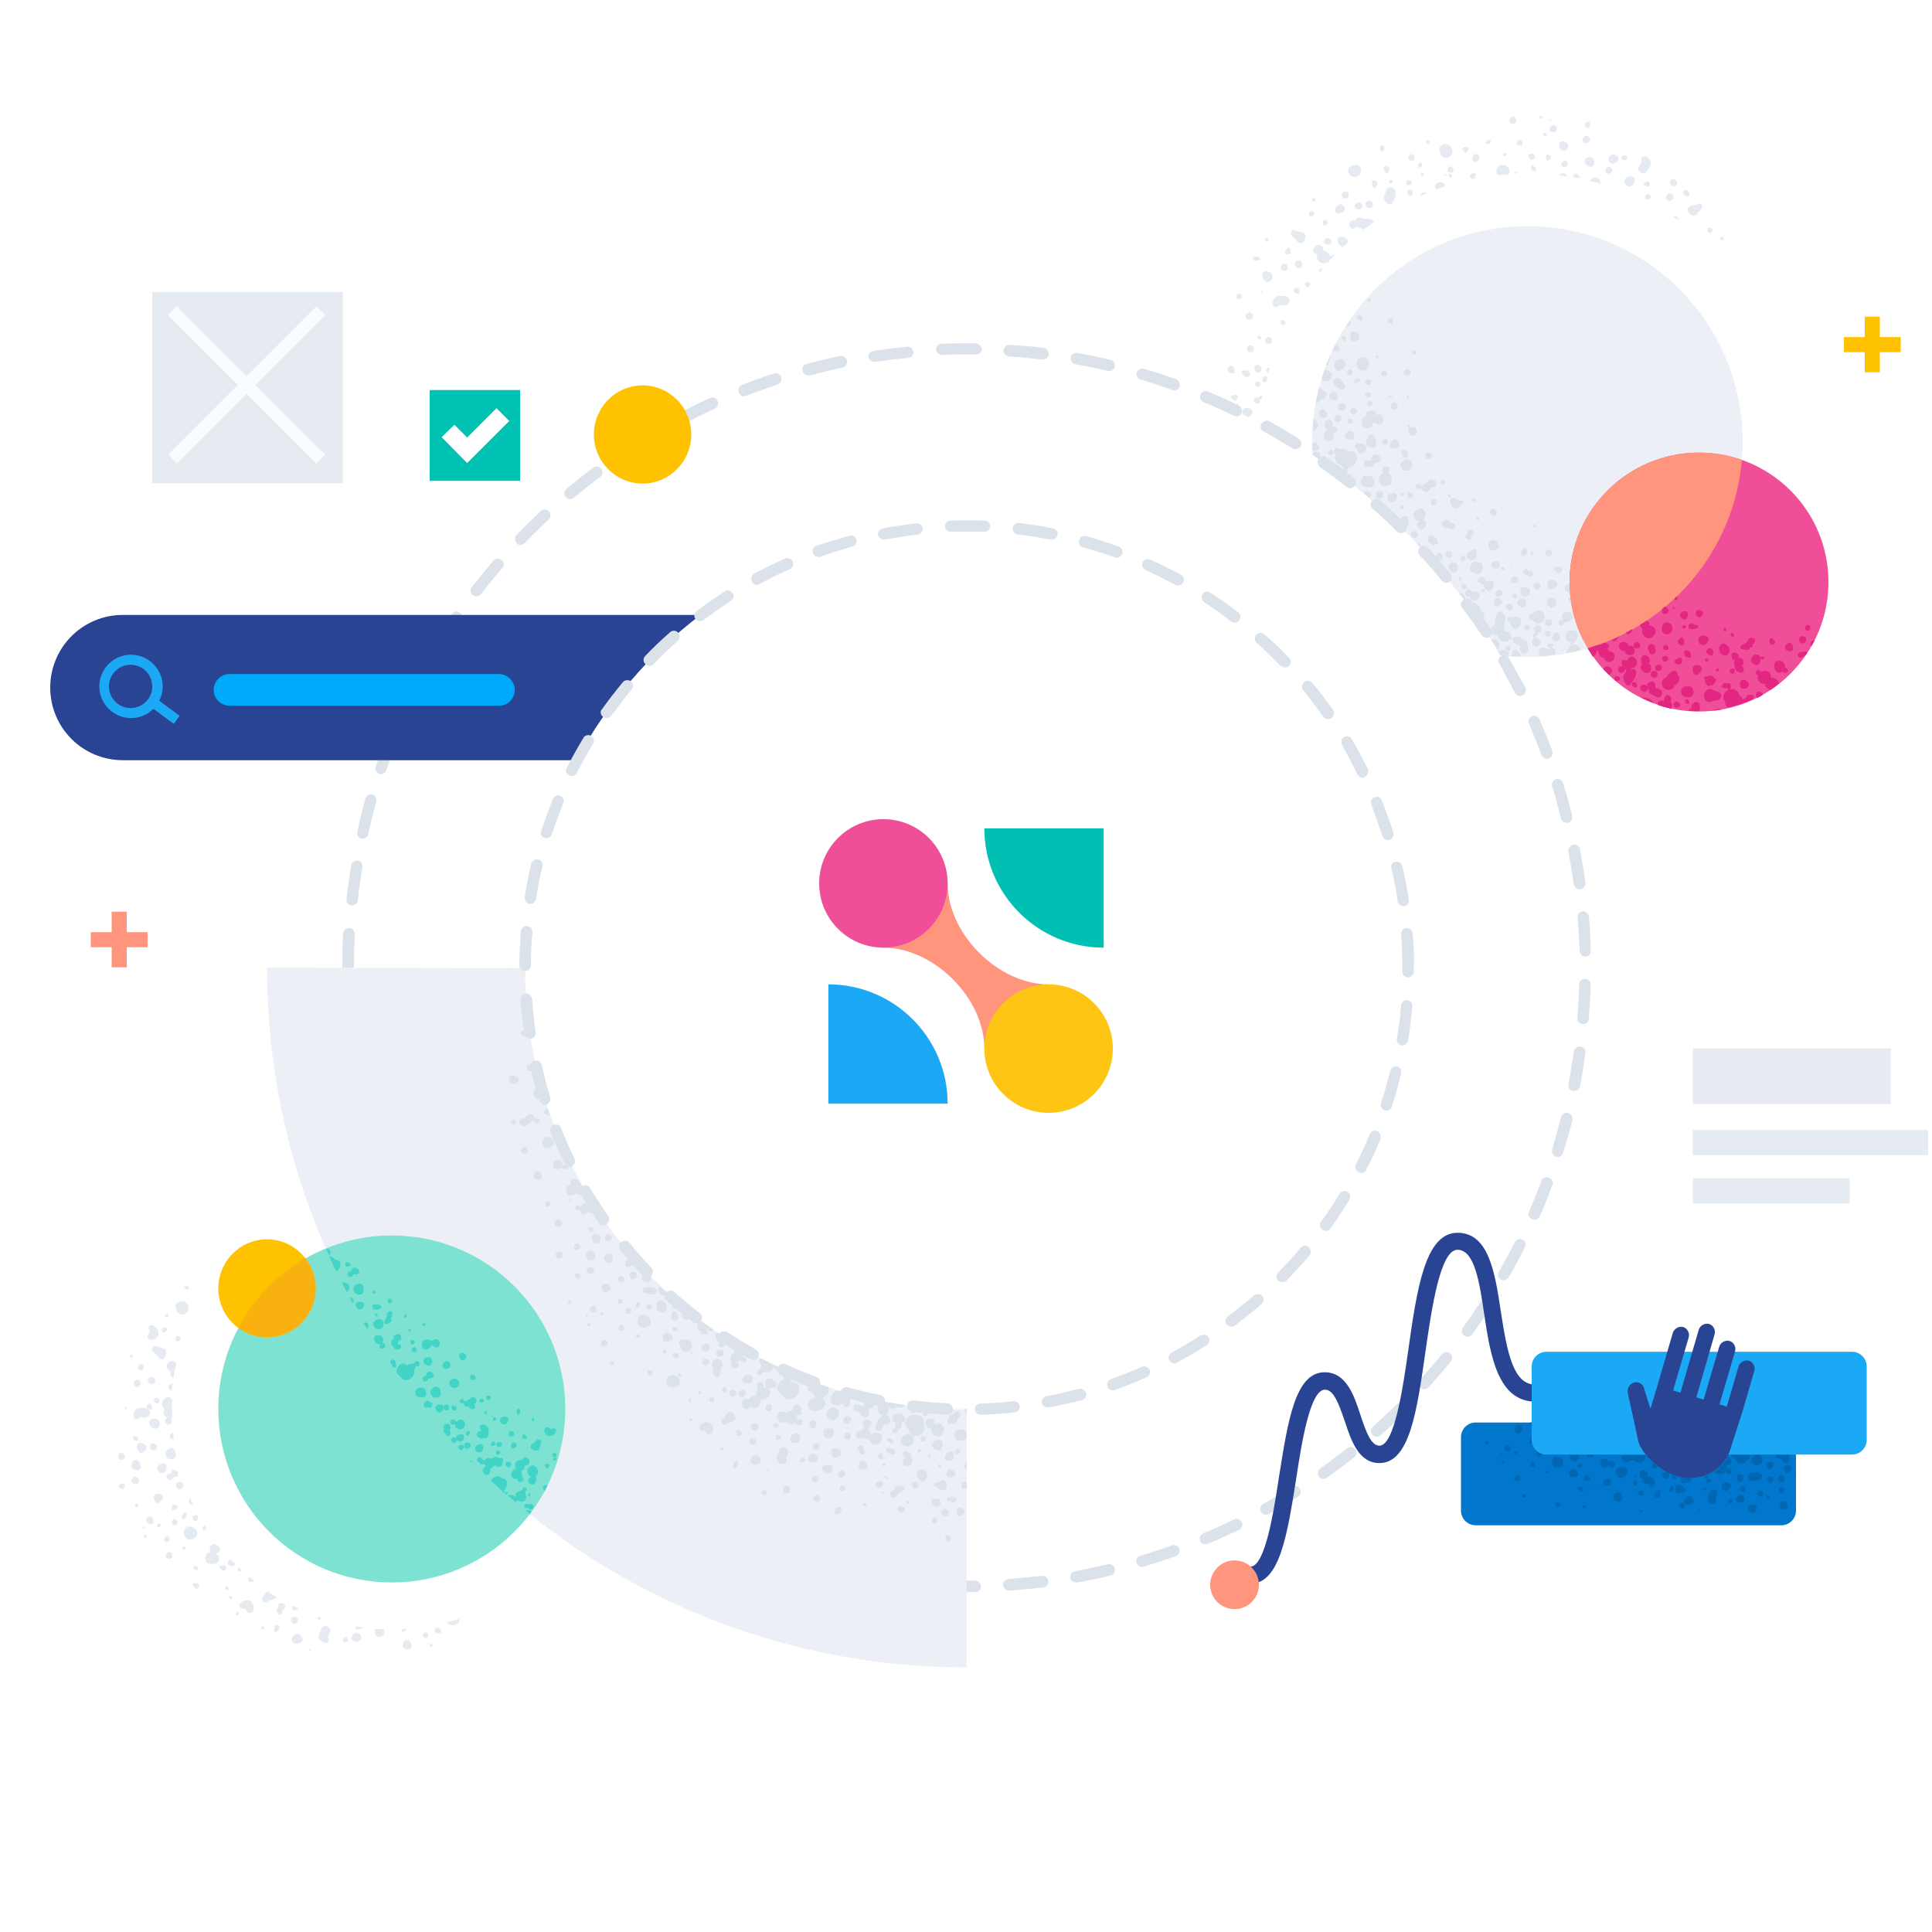 <!--
  - SPDX-License-Identifier: Apache-2.0
  -
  - The OpenSearch Contributors require contributions made to
  - this file be licensed under the Apache-2.0 license or a
  - compatible open source license.
  -
  - Modifications Copyright OpenSearch Contributors. See
  - GitHub history for details.
  -->

<svg xmlns="http://www.w3.org/2000/svg" width="500" height="500" fill="none" viewBox="0 0 500 500">
  <g filter="url(#filter0_d)">
    <circle cx="250" cy="250" r="85" fill="white"/>
  </g>
  <path fill="#FF957D" d="M254.75 271.375c0-13.063-13.062-26.125-26.125-26.125l16.625-16.625c0 13.063 13.062 26.125 26.125 26.125l-16.625 16.625z"/>
  <circle cx="228.625" cy="228.625" r="16.625" fill="#F04E98"/>
  <circle cx="271.375" cy="271.375" r="16.625" fill="#FEC514"/>
  <path fill="#00BFB3" d="M285.625 245.25c-17.052 0-30.875-13.823-30.875-30.874l30.875-.001v30.875z"/>
  <path fill="#1BA9F5" d="M214.375 254.75c17.052 0 30.875 13.823 30.875 30.874l-30.875.001V254.75z"/>
  <path fill="#E6EBF2" d="M489.3 271.341h-51.2v14.4h51.2v-14.4zM499 292.441h-60.9v6.5H499v-6.5zM478.7 304.941h-40.6v6.5h40.6v-6.5zM88.7 75.541H39.4v49.5h49.3v-49.5z"/>
  <path fill="#FAFBFD" d="M45.73 79.273l-2.262 2.262 38.396 38.396 2.262-2.263-38.395-38.395z"/>
  <path fill="#FAFBFD" d="M81.934 79.271L43.54 117.667l2.263 2.263 38.395-38.396-2.263-2.263z"/>
  <path fill="#E6EBF2" d="M35.8 372.441c0-.2-.2-.6-.4-.7-.2-.1-.9-.1-1 .1-.2.3.3.8.5 1 .3.2.9 0 .9-.4zM35.6 367.241c1.1-1 1.5 0 2.5-.5.2-.1.3-.3.4-.3.7-.9.3-1.8-.7-2-.6-.1-1.3-.1-2 0s-1.3 1-1.3 1.7c-.1.4.2 1.3 1.1 1.1zM35.1 358.841c.5.2 1 0 1.2-.4.2-.4 0-1.1-.4-1.3-.4-.2-1 0-1.2.5-.2.5-.1 1 .4 1.2zM40.8 394.541c-.1.2-.2.6.1.7.2.1.5-.1.6-.2.1-.1.1-.7-.1-.8-.2-.1-.6.2-.6.3zM38.9 346.741c1 .3 1.8-.5 2.1-1.3.3-.8-.6-2.3-1.7-2.5-.8-.1-1 .9-.7 1.4.2.5.1.4-.2.8-.3.5-.5 1.4.5 1.6zM39.5 348.741c-.3.5-.1 1 .4 1.4.3.2.6.4.7.7.3.6.7.9 1.3.9.5 0 1.2-1 1.1-1.6 0-.5 0-1.1-.8-1.2-.5-.1-1-.3-1.6-.4-.4-.4-.9-.2-1.1.2zM43.2 344.241c.1-.4-.1-.6-.4-.7-.4-.2-.9 0-.9.4 0 .3.1.6.2.9.4.1.9-.2 1.1-.6zM42.9 340.941c.2.1.5-.1.6-.2.1-.1.1-.7-.1-.7-.2-.1-.6.2-.7.4 0 0 0 .4.2.5zM44.1 354.741c-.2.8.1 1.7.8 2 .2-1.3.4-2.6.7-3.9-.2-.5-1-.8-1.5-.6-.5.2-1 .8-1 1.4 0 .7.7 1 1 1.1zM31.9 383.941c-.4-.2-1.2.3-1.2.6s.3.6.6.7c.3.2.7.2.9-.3.1-.4.2-.8-.3-1zM36 354.541c.4.2 1.1.1 1.1-.3.1-.3.1-1.1-.3-1.3-.4-.2-.8.4-1 .6-.1.3-.2.7.2 1zM44.2 401.741c-.5-.2-1 0-1.2.5-.2.5-.1.9.4 1.1.5.2 1 0 1.2-.4.1-.5-.1-1-.4-1.2zM37.9 397.941c0-.2 0-.5-.1-.6-.1-.1-.7 0-.7.1-.1.1.2.5.4.6.1.1.4-.1.4-.1zM37.2 394.941c-.2-.1-.3.1-.3.2s.1.3.2.3.3 0 .3-.1c0-.2-.1-.4-.2-.4zM39.1 392.541c-.4-.2-1 .1-1.2.6-.2.5.1.9.6 1.2.6.2 1 .1 1.2-.3.1-.4-.2-1.3-.6-1.5zM37.8 375.041c.3-.6-.1-1.2-.9-1.5-.6-.3-1.2-.1-1.4.4-.2.5.1 1.7.6 2 .7.2 1.3-.1 1.7-.9zM40.6 374.741c.2-.5-.1-1-.7-1.1-.5-.2-.9 0-1.1.5-.2.5.1 1 .5 1.2.6.2 1.2-.1 1.3-.6zM32.3 364.341c0 .1.1.3.2.3s.3 0 .3-.1 0-.3-.1-.4c-.2-.1-.3.1-.4.2zM31.8 376.141c-.5-.3-.9-.1-1.1.3-.3.5-.1 1 .3 1.3.4.2 1 0 1.2-.3.3-.5.1-1-.4-1.3zM34.3 351.241c.1-.2 0-.5-.1-.6-.1-.1-.6-.1-.7.1-.1.2.2.5.4.6 0 .1.4.1.4-.1zM35.6 389.241c-.3-.1-.6.2-.7.3-.1.1.1.5.2.6.1.1.5 0 .5-.2.2-.1.3-.6 0-.7zM35.4 377.841c-.5-.2-1.1.2-1.3.8-.3.8 0 1.5.7 1.7.6.3 1.4 0 1.6-.4.2-.7-.3-1.7-1-2.1zM35.4 382.241c-.5-.2-1.1.1-1.3.6-.2.4 0 .9.5 1.1.6.3 1.1.1 1.3-.5.2-.4 0-1-.5-1.2zM39.5 369.641c.8.3 1.5 0 1.8-.7.3-.8 0-1.4-.8-1.7-.7-.3-1.6 0-1.8.5-.3.6.2 1.7.8 1.9z"/>
  <path fill="#E6EBF2" d="M37.9 364.041c0 .5 1.1 1 1.4.7.3-.3 0-1.4-.5-1.4-.4-.1-.9.3-.9.7zM41.1 363.041c.2-.1.3-.5.2-.7-.2-.3-.5-.6-.8-.6-.6 0-.6.5-.7.9.4.5.8.7 1.3.4zM41.5 381.141c.4.2 1.2 0 1.4-.4.4-.9.3-1.8-.3-2-.5-.2-1.6.3-1.8.9-.3.4.1 1.3.7 1.5zM39.5 356.341c-.5-.1-1 .2-1.2.6-.2.5.1.9.6 1.2.5.2 1.1 0 1.3-.5.1-.5-.3-1.2-.7-1.3zM50.9 405.341c-.2-.1-.7 0-.8.1-.1.2.1.7.2.8.2.1.9.1 1-.1.1-.2-.2-.8-.4-.8zM61.6 405.941c-.2.2 0 .6.1.7.1.1.5.2.6 0 .1-.1.1-.3.1-.4l-.3-.3c-.2-.1-.4-.1-.5 0zM109.6 422.741c-.3.3-.3.8.1 1 .3.1.6.3.9.1.2-.2.3-1.1-.1-1.3-.4-.3-.7-.1-.9.2zM48.9 388.641c.1.5.3.8.9.8h.2c-.3-.5-.5-1.1-.8-1.7-.2.3-.3.5-.3.9zM49.9 392.441c-.1.6-.1 1 .5 1.2.2.1.6-.1.7-.3.1-.2.2-.7.1-.9-.4-.5-.8-.3-1.3 0zM48.6 333.741c.2 0 .4-.4.3-.6 0-.2-.4-.4-.6-.4-.2 0-.6.3-.6.6.1.2.8.4.9.4zM43.7 358.541c-.2.5 0 1.1.4 1.3.1.1.3.1.4 0 0-.6.1-1.2.2-1.7-.4-.2-.8 0-1 .4zM46.5 340.141c.8.4 1.9-.2 2.2-1 .3-.8-.2-2-.9-2.3-.9-.4-2 0-2.3.8-.3.6.3 2.1 1 2.5zM46.7 346.541c.1-.4-.1-.6-.4-.7-.4-.2-.9 0-.9.4 0 .3.1.6.2.9.5.1 1-.2 1.1-.6zM43.6 377.541c.7.3 1.7 0 1.9-.6.2-.6-.3-1.8-.8-2.1-.6-.3-1.4.1-1.7.8-.4.7 0 1.7.6 1.9zM41.9 363.541c.1.6.3 1 .7 1.2 0 .1-.1.1-.1.2-.4.9 0 1.5.7 2-.3.5-.8.8-.3 1.4.3.4.7.4 1.1.2.7-.3.4-.9.3-1.5.1-.1.2-.1.3-.2 0-.8-.1-1.5-.1-2.3 0-.8 0-1.5.1-2.3-.3-.4-.7-.7-1-.7-.9.1-1.9 1-1.7 2zM64.5 409.341c.3.1.6.1.9.1.1-.1.2-.3.2-.5-.3-.3-.7-.5-1-.8-.1 0-.1.1-.1.1-.4.4-.4.9 0 1.1zM77.2 416.241c-.5-.2-1-.5-1.5-.7 0 .3-.1 1 .2 1.2.3.3.9-.2 1.3-.5zM44 371.341c-.2.4 0 .9.5 1.1.1.1.3.1.5.1-.1-.6-.2-1.2-.2-1.8-.4.1-.7.4-.8.6zM111.2 425.441c-.1.2 0 .6.1.6.2.1.5.3.6.2.1-.2.1-.5 0-.6 0-.1-.5-.3-.7-.2zM99.3 421.741c-.1 0-.1-.1-.2-.1-.7 0-1.3-.1-2-.1-.3.5-.2 1.5.3 1.9.4.3 1.4.2 1.8-.2.4-.4.4-1.2.1-1.5zM105.3 421.541c-.4 0-.9.1-1.3.1-.3.5.1.9.8.5.1-.3.4-.4.5-.6zM93.2 424.541c.5-.5.4-1.2-.2-1.8-.5-.4-1.1-.3-1.7.3-.4.5-.5 1.1-.1 1.4.3.5 1.6.5 2 .1zM89.8 423.741c-.2-.1-.6 0-.8.2-.2.2-.4.8-.2 1 .2.2.8 0 1.1-.1.3-.3.2-1-.1-1.1zM85.1 424.441c-.6-1.3.5-1.4.4-2.5 0-.2-.1-.4-.2-.5-.6-.9-1.6-.9-2.1 0-.3.6-.5 1.2-.7 1.8-.2.7.5 1.6 1.2 1.8.4.3 1.3.3 1.4-.6zM104.5 424.841c-.4.6-.4 1.3 0 1.7.5.4 1.6.4 1.9 0 .3-.4 0-1.4-.5-1.9-.3-.3-1.1-.2-1.4.2zM83.3 418.741c-.4-.1-.8-.3-1.1-.4 0 .3-.1 1 .2 1 .1.1.7-.4.9-.6zM92.2 420.941c0 .2-.3.4-.2.6.1.4 1.5.1 1.8-.3 0 0 0-.1.1-.1-.6-.1-1.2-.2-1.7-.2zM41.5 386.641c-.7-.2-1.4 0-1.6.5-.2.6.1 1.6.6 1.8.4.2 1.3-.4 1.6-1.1.3-.3-.1-1-.6-1.2zM112.7 421.441c-.3.3-.3.7 0 1.1.2.3 1.2.2 1.4-.1.1-.4 0-.6-.2-.9-.3-.4-.9-.4-1.2-.1zM118.5 420.141c.3-.3.4-.7.4-1.2-1 .3-2.1.7-3.2.9l.3.3c.6.7 1.9.6 2.5 0zM47.9 392.941c.2-.2.4-.8.4-1.1-.1-.4-.5-.4-.6-.4-.3.1-.4.4-.5.7-.1.3-.2.5-.2.8.2.3.6.3.9 0zM47.2 400.441c-.2.3.2.5.4.6.1.1.5-.1.5-.2 0-.2 0-.5-.1-.6-.2 0-.6-.1-.8.2zM51.1 409.741c-.3-.1-1.1-.1-1.2.2-.1.2.3.8.6 1.1.3.3.7.1 1-.4.2-.5 0-.8-.4-.9zM50.9 397.441c.4-.8 0-1.7-1.1-2.2-.8-.4-1.7-.1-2.1.8-.4.8.1 2 .9 2.4.8.2 2-.3 2.3-1zM53.4 395.341c-.1-.2-.2-.3-.2-.4-.1-.1-.2-.1-.2-.1-.2 0-.5.2-.6.4-.1.1.1.7.4.8.2 0 .5-.5.6-.7zM56 402.041c.4-.1.8-.4.9-.6.2-.6-.3-1.4-1.1-1.7-.7-.3-1.2.1-1.5.9-.1.3 0 .7.2 1-.4.1-.7.2-.9.4-.6.7-.7 1.9 0 2.4.6.5 2.2.4 2.8-.1.5-.4.4-1.6-.4-2.3.1 0 0 0 0 0zM58.5 406.041c.1-.4.1-.8-.4-.9-.3-.1-1.2 0-1.3.3-.1.3.6.9.9 1 .3.2.7 0 .8-.4zM43.5 397.541c-.3-.1-.8.2-1 .7-.2.4 0 .6.3.8.4.1.8.2 1-.3.3-.4.1-1-.3-1.2zM44.9 382.241c.6.1 1-.1 1.1-.4.2-.6 0-1.2-.6-1.4-.5-.1-1 .1-1.1.6 0 .1-.1.3-.1.4-.1-.1-.2-.1-.4-.1-.7 0-.6.7-.8 1.2.6.4 1.1.7 1.6.2.2-.1.3-.3.3-.5zM47.5 384.341c0-.4-.3-.7-.7-.8-.5-.1-1.1.1-1.2.5-.2.7.2 1.1.7 1.5.9-.3 1.3-.6 1.2-1.2zM44.5 389.841c0 .3-.1.7.2.9.2.2 1.1-.1 1.2-.5.1-.4-.1-.6-.4-.7-.5-.3-1-.1-1 .3zM45.5 393.241c-.4-.2-.8 0-1 .3-.2.3.2 1.2.6 1.2.4 0 .6-.2.8-.5.2-.2 0-.8-.4-1zM58.3 410.841c-.1.2 0 .5.2.6.2.1.5-.1.6-.2.1-.1.1-.7-.1-.7-.2-.2-.6.1-.7.3zM76.8 419.941c.4-.4.4-1 0-1.3-.3-.3-1-.3-1.3 0-.4.3-.3.9.1 1.3.3.4.8.4 1.2 0zM73.7 415.341c-.3-.4-.7-.6-1.2-.4-.4.1-.6.4-.6.8 0 .2.1.3.1.5-.1 0-.2.1-.3.2-.3.4.1.9.2 1.1.2.3.6.5.9.2.3-.2.4-.7.3-1 .5-.5.9-.8.6-1.4zM71.2 420.841c-.2.3-.4 1.2-.2 1.4.2.3 1.1-.2 1.1-.4.1-.4.3-.9 0-1.2-.4-.4-.8 0-.9.2zM75.9 423.341c-.5.6-.5 1.4-.1 1.7.6.5 1.7.4 2.3-.2.4-.4.2-1.3-.4-1.7-.6-.5-1.3-.4-1.8.2zM80 426.841c-.1.1 0 .3.1.4.1.1.3 0 .3-.1.1-.1.1-.2 0-.3-.1-.1-.3-.2-.4 0zM71.5 413.241c-.8-.5-1.6-1-2.3-1.5l-.1.1c-.3.5-.6.9-.9 1.3-.5.4-.5.8-.2 1.2.4.4.9.4 1.4.1.3-.2.6-.4.9-.4.6-.1 1-.3 1.2-.8zM59.7 403.541c-.3.1-.6.3-.7.6-.2.4 0 .9.5 1.1.6.3 1.1.1 1.3-.5v-.1l-1.1-1.1zM59.3 413.141c-.1.1 0 .5.1.6.1.1.5.3.6.1.2-.2-.1-.6-.2-.7-.1-.1-.4-.2-.5 0zM61.7 417.141c-.2-.1-.4.1-.6.3-.1.1-.1.5.1.6.2.1.5-.3.6-.4.1-.1 0-.4-.1-.5zM64.9 414.441c-.7-.6-2.4-.2-2.9.8-.3.7.5 1.2 1.1 1.2.5-.1.4 0 .7.5.3.5 1.1.9 1.7 0 .5-.9 0-1.9-.6-2.5zM67.7 420.941c-.1.1-.3.5-.1.7.2.2.6-.1.7-.2.1-.1.2-.4 0-.5-.1 0-.4-.1-.6 0zM367.4 50.741c.6-.3 1.3-.5 1.9-.8-.4-.2-1-.2-1.4.2-.2.2-.4.4-.5.6zM369.4 37.141c.4.1.5-.3.6-.4 0-.1-.1-.5-.3-.5-.2 0-.5.1-.6.2 0 .1-.1.6.3.7zM367.8 44.741c-.2.2 0 .6.1.7.1.1.4.2.5 0 .1-.1.1-.5 0-.6 0 0-.4-.2-.6-.1zM368 42.841c.1-.2.1-.6-.2-.7-.3-.1-.6.1-.7.3-.1.2-.3.7.1.9.4.2.7-.3.8-.5zM381.5 41.941c.3.1 1.1-.3 1.3-.8.2-.5 0-1-.5-1.2-.5-.2-.9 0-1.1.4-.3.6-.1 1.4.3 1.6zM374 48.241c-.1-.5-.3-.9-.7-1-.7-.3-1.6.1-1.9.7-.1.3 0 .7.2 1.1.9-.3 1.6-.5 2.4-.8zM373.9 45.141c0 .1-.1.3.1.4.1.1.2-.1.3-.1 0-.1 0-.3-.1-.3-.1-.1-.3-.1-.3 0zM379.7 39.241c.2-.2.5-.9.3-1.1-.2-.2-.9-.1-1.2 0-.4.2-.4.6-.1 1 .4.4.7.3 1 .1zM381.1 46.341c.1 0 .2 0 .4-.1l.1-.1c.2-.3.5-1 .3-1.3-.2-.3-1 .1-1.3.3-.3.2-.3.6 0 .9.2.2.4.3.5.3zM373.6 40.741c.8.4 1.9-.2 2.2-1 .3-.8-.2-2-.9-2.3-.9-.4-2 0-2.3.8-.3.7.3 2.2 1 2.5zM364.3 47.941c.3 0 .8-.1 1-.3.3-.3-.1-1-.5-1-.3-.1-.6.1-.8.2-.2.5-.1 1.1.3 1.1zM375.4 43.041c-.5.2-.6.3-.7.7-.1.4 0 .7 0 .8.4 0 1.2.3 1.4-.1.3-.4-.3-1-.4-1.4h-.3zM365.8 41.541c.3-.2.4-1.3 0-1.5-.6-.3-1.1-.3-1.3.5-.2.9.9 1.3 1.3 1zM326.5 102.441c-.3-.1-.6.2-.7.3-.1.1.1.5.2.6.1.1.5 0 .5-.2.2-.1.3-.6 0-.7zM326.1 99.841c.1-.3.1-.7-.1-.9-.2-.3-1-.2-1.1.2-.1.2 0 .6 0 .7.5.4 1.1.3 1.2 0zM324.1 89.441c-.5-.2-1.2 0-1.3.5-.2.4.1 1.1.5 1.2.4.1 1-.1 1.2-.6.2-.4 0-.9-.4-1.1zM324.8 104.141c.3.2 1 .5 1.2.2.2-.3-.1-1.1-.3-1.3-.3-.3-.8-.2-1.1.2-.3.3-.1.7.2.9zM332.7 83.641c0-.2-.2-.6-.4-.7-.2-.1-.9-.1-1 .1-.1.2.3.8.5 1 .2.2.9-.1.9-.4zM334.8 75.241c0 .5 1.1 1 1.4.7.3-.3 0-1.4-.5-1.4-.4-.1-.9.3-.9.7zM326.3 87.741c.2-.2.1-.5 0-.6-.1-.1-.6-.3-.7-.2-.2.2 0 .6.1.7.1.2.5.3.6.1zM324.8 94.741c-.3.3-.2 1.1.4 1.7.2 0 .6 0 .8-.1.5-.4.6-1.2.2-1.5-.3-.5-1.1-.5-1.4-.1zM323.8 105.941c-.6-.5-1.6-.6-2-.1-.3.3-.4.8-.3 1.3.5.3 1.1.5 1.6.8.2-.1.4-.2.6-.4.6-.5.6-1.2.1-1.6zM337 68.741c.1-.4-.2-1.1-.7-1.3-.5-.1-1 .2-1.2.6-.2.5.1.9.6 1.2.6.3 1.2.1 1.3-.5zM320.4 104.741c.1-.1 0-.2 0-.3h-.4s-.1.3 0 .3.3.1.4 0zM329.1 88.641c.2-.4.1-1-.4-1.3-.5-.3-.9-.1-1.1.3-.3.5-.1 1 .3 1.3.5.2 1 0 1.2-.3zM327.6 95.741c0 .3.3.6.6.7.1-.5.3-.9.4-1.4-.3 0-1 .4-1 .7zM326.9 97.641c-.1.3-.4.9 0 1.2.3.2.5.1.8 0l.3-1.2c-.4-.4-.9-.4-1.1 0zM411.3 32.941c.3-.2.2-1.2 0-1.4-.3-.1-.6.1-.9.2-.3.2-.4.6-.1.9.2.4.5.6 1 .3zM404.8 43.341c.3-.1.8-.3.9-.6.3-.7-.3-.9-.8-1.2-.6.4-1.1.7-.8 1.4.1.1.5.4.7.4zM375.7 45.941c.2-.1.1-.6-.1-.8-.1-.1-.4-.2-.6-.1-.2.1-.1.5 0 .6 0 .2.5.5.7.3zM365.6 50.141c0-.3 0-.7-.2-.9-.2-.2-1.1-.1-1.2.3-.2.4 0 .9.5 1.1.3.1.8 0 .9-.5zM397 44.341c.4.1.6-.2.6-.4 0-.3-.2-.5-.4-.7-.2-.2-.3-.4-.6-.5-.3 0-.5.4-.4.7.1.4.5.8.8.9zM403.6 45.441c.6.1 1.3.1 1.9.2 0-.2-.1-.3-.2-.5-.5-.5-1.1-.3-1.6-.1 0 .2-.1.3-.1.4zM411.2 36.841c.4-.3.4-1.1 0-1.4-.3-.3-.8-.4-1.2 0-.5.4-.5 1-.2 1.4.4.3 1.1.3 1.4 0zM432.5 46.541c-.4.3-.5.9-.1 1.3.3.3 1 .4 1.3.2.4-.3.4-.9.1-1.3-.4-.4-.9-.5-1.3-.2zM385.5 37.141c.2-.2.4-.6.2-.8-.1-.2-.6-.2-.8-.1-.2.1-.5.7-.3.9.1.2.8.1.9 0zM392.1 31.841c.4-.3.4-.9.1-1.3-.3-.4-.7-.5-1.2-.1-.4.3-.5.9-.1 1.3.2.3.9.4 1.2.1zM391.7 44.941h.8c0-.2 0-.4-.2-.4-.1-.1-.5.2-.6.4zM397 41.141c.3-.3.4-.7.1-1.1-.2-.3-1.2-.3-1.4 0-.2.3-.1.6.1.9.2.5.8.5 1.2.2zM393.9 37.541c.3-.2.1-.8-.2-1.2-.3-.3-.6-.3-.8 0-.3.3-.5.7-.2 1.1.3.3 1 .4 1.2.1zM408.5 45.341c-.3-.3-.7-.6-1-.3-.3.3-.5.6-.5.8.6.1 1.2.2 1.9.3 0-.2-.1-.6-.4-.8zM389.6 40.341c.1-.1.4-.4.2-.7-.2-.3-.6 0-.7.1-.1.1-.1.4-.1.5.1.1.4.1.6.1zM390.4 45.141c.4-.6.4-1.3-.1-1.9-.6-.7-1.9-.8-2.5-.2-.6.5-.7 1.6-.2 2.3.9-.1 1.8-.2 2.8-.2zM398.9 30.741c.1-.1.3-.6.2-.7-.1-.1-.6 0-.7.1-.1.1-.1.4-.1.5.2.1.5.2.6.1zM405.4 38.741c.5-.5.6-1.3.2-1.7-.4-.5-1.5-.6-1.9-.2-.4.3-.2 1.4.3 1.9.3.4 1.1.4 1.4 0zM402.7 33.941c.3-.3.3-.9 0-1.3-.4-.4-.9-.3-1.3.1s-.6.9-.3 1.2c.3.3 1.2.3 1.6 0zM401.4 31.241c.1-.1 0-.3 0-.4-.1-.1-.3 0-.3 0-.1.1-.1.2 0 .3 0 .2.1.2.3.1zM400.3 41.341c.3.3.6.1.8-.1.4-.3.4-.8 0-1-.3-.2-.6-.4-.8-.2-.2.1-.3 1 0 1.3zM400.2 35.341c.2-.2.1-.6 0-.7-.1-.1-.5-.4-.6-.2-.2.2-.2.5-.1.6 0 .2.5.5.7.3zM326.4 75.841c.1 0 .3 0 .3-.1s0-.3-.1-.4c-.1-.1-.3.1-.3.2-.1 0 0 .2.1.3zM420.8 41.341c.2-.1.5-.7.3-1-.2-.2-.8-.1-1.1 0-.4.2-.4.9-.1 1 .3.2.7.2.9 0zM416.7 40.241c-.6.5-.5 1.2 0 1.8.4.5 1.1.4 1.7-.1.5-.4.6-1 .3-1.4-.3-.5-1.6-.7-2-.3zM415.7 43.441c-.3.3-.3 1 0 1.3.4.3.9.3 1.3-.1s.4-.8 0-1.2c-.3-.3-.9-.3-1.3 0zM420.9 45.941c-.7.6-.7 1.4-.1 1.9.6.6 1.3.6 1.8 0 .5-.5.7-1.4.3-1.9-.4-.4-1.6-.4-2 0zM426.9 48.041c.2-.3 0-.9-.3-1.1-.5-.2-1.3.6-1.2.9.1.3 1.3.6 1.5.2zM426.3 44.241c.4-.5.7-1.1.9-1.7.2-.6-.3-1.6-1-1.9-.4-.2-1.3-.3-1.5.6.4 1.4-.6 1.3-.7 2.4 0 .2.1.4.1.5.6.9 1.6 1 2.2.1zM318.6 102.541c0 .6.1.7.5.9.3.2.6.3.8.3.1-.4.7-1 .4-1.4-.3-.4-1 0-1.5 0-.1 0-.2.1-.2.2zM321.3 76.941c.1-.2 0-.6-.1-.7-.2-.2-.6-.3-.8-.2-.6.3-.5 1-.2 1.3 0 .2.8.2 1.1-.4zM412 46.241c-.2.2-.3.4-.4.6.9.2 1.8.5 2.7.7 0-.4-.1-.8-.3-1.1-.5-.5-1.5-.7-2-.2zM322.4 97.541c.3.1.9 0 1.1-.4.2-.4-.3-1-.7-1.2-.2-.2-1.3-.1-1.5.3-.2.4.7 1.1 1.1 1.3zM412.3 42.941c.4-.4.4-1.5 0-2-.3-.4-1.4-.4-1.8 0-.4.3-.5 1.1-.2 1.4.6.8 1.5 1 2 .6zM319.5 96.441c.2-.3 0-1.1-.3-1.5-.4-.4-.9-.3-1.3.1-.3.4-.3.9 0 1.2.5.4 1.3.5 1.6.2zM445.3 61.341c-.2.1-.1.5 0 .6.1.1.5.4.7.2.2-.1.1-.6-.1-.8 0 0-.4-.1-.6 0zM426.6 50.141c-.6.1-.9.4-.8 1 0 .2.4.5.5.5.3 0 .7-.2.9-.4.2-.5-.2-.8-.6-1.1zM442.2 58.841c-.4.4-.4 1 0 1.3.3.3.6.1.8-.1.4-.3.4-.8 0-1-.2-.1-.5-.1-.8-.2zM432.8 50.341c-.4-.4-.9-.3-1.3 0-.4.4-.5 1-.1 1.4.3.3 1.1.3 1.4-.1.4-.4.4-1 0-1.3zM323 82.741c.4.2 1-.1 1.2-.5.2-.6 0-1.1-.5-1.3-.5-.2-1.1.1-1.3.6-.2.4 0 1 .6 1.2zM433.8 56.041c-.3-.1-.6-.1-.8 0 .5.3 1.1.7 1.6 1-.1-.4-.4-.8-.8-1zM436.9 49.541c-.2-.3-.5-.5-.9-.3s-.6.9-.2 1.1c.3.2.9.6 1.3.3.3-.3 0-.8-.2-1.1zM439.2 52.841c-.3.1-.6.3-1 .3-.6 0-1.1.3-1.4.8-.2.4.4 1.5.9 1.7.5.2 1 .4 1.4-.2.3-.4.7-.8 1-1.2.5-.3.6-.8.3-1.2-.1-.4-.6-.5-1.2-.2zM354.9 53.741c.5-.3.7-1.1 0-1.6-.3-.2-.8-.2-1.1-.1-.2.1-.5.6-.4.9.1.8 1 1.1 1.5.8zM350.7 52.941c-.2.4 0 1 .5 1.2.5.2 1.1.1 1.3-.4.2-.5 0-1-.4-1.3-.5-.2-1.2.1-1.4.5zM350.7 57.141c-.1-.1-.2-.2-.3-.2-.4-.1-.9.2-1.1.7-.2.6 0 1.3.5 1.5.5.2 1-.1 1.2-.6.2.2.5.3.8.4.4.1.8.2 1.1.5.9-.7 1.9-1.4 2.8-2.1l-.3-.3c-.6-.4-1.3-.4-2-.4-.2 0-.5 0-.7-.1-1-.5-1.6-.3-2 .6zM335.7 78.741c-.1.1-.2.2-.2.3v.1c.1-.2.2-.3.2-.4zM348.5 51.341c.5-.2.6-.6.4-1.6-.5-.1-1.1-.4-1.5.3-.2.4-.2.9.2 1.2.3.1.7.2.9.1zM349.8 45.641c.9.4 2 0 2.3-.9.3-.8.1-1.6-.6-1.9-.9-.4-2.3.1-2.5.8-.3.8.1 1.7.8 2zM355.5 48.641c.4.2 1-.5 1-1.2s-1-.8-1.3-.7c-.3.1 0 1.7.3 1.9zM346 55.141c.5.2 1.6-.1 1.9-.5.3-.6 0-1.3-.7-1.7-.5-.3-1.2.1-1.5.8-.4.6-.2 1.2.3 1.4zM324.9 67.541c.4-.1.9 0 1.2-.4.2-.4-.3-.7-.5-.7-.4-.1-1.3 0-1.4.3-.2.2.5.8.7.8zM358.8 49.241c-.3.6-.5 1.2-.6 1.8-.1.7.5 1.6 1.2 1.8.4.1.8.1 1-.3.5-.9.9-1.9.8-3 0-.2-.1-.4-.2-.5-.7-.8-1.7-.8-2.2.2zM341.4 69.941c-.1.2-.1.5 0 .8.3-.4.7-.8 1-1.2-.4-.2-.8 0-1 .4zM347.6 63.941l1.2-1.2c.1-.6-.2-1.1-.9-1.3-.7-.3-1.5-.1-1.7.4-.2.6.3 1.7 1 2 .2.1.3.1.4.1zM359.5 47.341c.1.2.6.1.7 0 .1-.1.3-.4.2-.6-.1-.2-.5-.2-.6-.1-.2.1-.4.5-.3.7zM358.9 44.841c.4 0 .9-1.2.5-1.6-.3-.3-1-.3-1.2 0-.3.5.3 1.6.7 1.6zM358.2 38.741c.1-.2.2-.9-.3-1.1-.5-.2-.8.4-.8.6-.1.2.1.6.3.8.2.3.7 0 .8-.3zM332 70.041c.5.2 1 0 1.2-.4.2-.4 0-1.1-.4-1.3-.4-.2-1 0-1.2.5-.3.5-.1 1 .4 1.2zM330.5 79.441c1.1-1 1.5 0 2.5-.5.2-.1.3-.3.4-.3.7-.9.3-1.8-.7-2-.6-.1-1.3-.1-2 0s-1.3 1-1.3 1.7c-.1.4.2 1.3 1.1 1.1zM332.9 65.741c.4.2 1.1.1 1.1-.3.1-.3.1-1.1-.3-1.3-.4-.2-.8.4-1 .6-.1.3-.2.7.2 1zM327.7 62.541c.1.1.4 0 .5-.2.1-.2 0-.5-.1-.6-.1-.1-.6-.1-.7.1-.2.3.2.6.3.7zM327.7 72.941c.5.2 1.3-.2 1.5-.9.3-.8 0-1.4-.8-1.7-.7-.3-1.5-.1-1.7.5-.1.8.3 1.7 1 2.1zM335.4 62.041c.3.6.7.9 1.3.9.5 0 1.2-1 1.1-1.6 0-.5 0-1.1-.8-1.2-.5-.1-1-.3-1.6-.4-.5-.4-1-.2-1.2.2-.3.5-.1 1 .4 1.4.4.2.7.4.8.7zM343.6 57.741c.1-.4-.1-.6-.4-.7-.4-.2-.9 0-.9.4 0 .3.1.6.2.9.5.1 1-.2 1.1-.6zM340.9 65.941c-.2.8.1 1.7.8 2 .7.3 1.4.2 1.9-.2v.2c.6-.7 1.2-1.3 1.9-2-.5 0-.9.2-1.2.4 0 0-.1 0-.1.1 0-.6-.4-1.1-1.1-1.4-.3-.1-.5-.2-.8-.2.1-.2.2-.4.1-.6-.1-.6-1-1-1.6-.8-.5.2-1 .8-1 1.4.2.7.9 1 1.1 1.1zM342.8 62.041c-.3.5-.1 1 .4 1.2.5.2 1.1 0 1.3-.4.2-.4-.1-.9-.6-1.2-.4-.2-.9 0-1.1.4zM340.1 55.441c.1-.4-.1-.6-.4-.7-.4-.2-.9 0-.9.4 0 .3.1.6.2.9.4.1.9-.2 1.1-.6zM338.6 74.341c.2-.3.4-.6.6-.8-.2-.3-.5-.6-.8-.6-.6 0-.6.5-.7.9.3.4.6.6.9.5zM339.8 52.141c.2.1.5-.1.6-.2.1-.1.1-.7-.1-.7s-.6.2-.7.4c0 0 0 .4.2.5z"/>
  <path fill="#ECF0F6" d="M395.3 58.541c-30.8 0-55.7 24.9-55.7 55.7 0 1.2 0 2.3.1 3.5 19.8 13.4 36.4 31.1 48.6 51.8 2.3.3 4.6.5 7 .5 30.8 0 55.7-24.9 55.7-55.7 0-30.8-24.9-55.8-55.7-55.8z"/>
  <path fill="#DCE2EA" d="M90.9 234.341h.2c.7 0 1.4-.6 1.5-1.3.3-2.9.7-5.8 1.2-8.6.1-.8-.4-1.6-1.2-1.7-.8-.1-1.6.4-1.7 1.2-.5 2.9-.9 5.8-1.2 8.7-.2.9.4 1.6 1.2 1.7zM122.4 154.041c.3.2.6.3.9.3.4 0 .9-.2 1.2-.6 1.7-2.3 3.6-4.5 5.5-6.7.5-.6.5-1.6-.2-2.1-.6-.5-1.6-.5-2.1.2-1.9 2.2-3.8 4.5-5.6 6.8-.5.6-.4 1.6.3 2.1zM112.6 168.441c.2.1.5.2.8.2.5 0 1-.3 1.3-.7 1.5-2.5 3.1-4.9 4.7-7.3.5-.7.3-1.6-.4-2.1s-1.6-.3-2.1.4c-1.7 2.4-3.3 4.9-4.8 7.4-.4.8-.2 1.7.5 2.1zM98.1 200.241c.2.1.3.1.5.1.6 0 1.2-.4 1.4-1 .9-2.7 1.9-5.5 3-8.1.3-.8-.1-1.6-.8-1.9-.8-.3-1.6.1-1.9.8-1.1 2.7-2.1 5.5-3.1 8.3-.3.7.2 1.5.9 1.8zM104.5 183.941c.2.1.4.1.6.1.6 0 1.1-.3 1.3-.9 1.2-2.6 2.5-5.2 3.9-7.7.4-.7.1-1.6-.6-2-.7-.4-1.6-.1-2 .6-1.4 2.6-2.7 5.2-4 7.9-.3.8.1 1.7.8 2zM93.6 217.041h.3c.7 0 1.3-.5 1.4-1.2.6-2.8 1.3-5.6 2.1-8.4.2-.8-.2-1.6-1-1.8-.8-.2-1.6.2-1.8 1-.8 2.8-1.5 5.7-2.1 8.6-.2.9.3 1.7 1.1 1.8zM252.5 88.841c-2.9 0-5.9 0-8.8.1-.8 0-1.5.7-1.4 1.5 0 .8.7 1.4 1.5 1.4h.1c2.9-.1 5.8-.2 8.7-.1.8 0 1.5-.6 1.5-1.5-.2-.7-.8-1.3-1.6-1.4zM269.6 407.841c-2.9.3-5.8.6-8.6.8-.8.1-1.4.8-1.4 1.6.1.8.7 1.4 1.5 1.4h.1c2.9-.2 5.9-.5 8.8-.8.8-.1 1.4-.8 1.3-1.7-.1-.9-.9-1.4-1.7-1.3zM88.6 250.441h3c0-2.9.1-5.8.2-8.7 0-.8-.6-1.5-1.4-1.6-.8 0-1.5.6-1.6 1.4-.2 2.9-.2 5.9-.2 8.8v.1zM252.3 409.041h-2.1v3h2.2c.8 0 1.5-.7 1.5-1.5-.1-.9-.8-1.5-1.6-1.5zM401.7 203.541c.9 2.8 1.6 5.6 2.3 8.3.2.7.8 1.1 1.4 1.1h.4c.8-.2 1.3-1 1.1-1.8-.7-2.8-1.5-5.7-2.4-8.5-.2-.8-1.1-1.2-1.9-1-.7.3-1.1 1.1-.9 1.9zM209.2 97.141h.4c2.8-.7 5.6-1.4 8.4-2 .8-.2 1.3-.9 1.2-1.8-.2-.8-1-1.3-1.8-1.2-2.9.6-5.8 1.3-8.6 2-.8.2-1.3 1-1.1 1.8.2.8.8 1.2 1.5 1.2zM226.3 93.641h.2c2.8-.4 5.7-.8 8.6-1 .8-.1 1.4-.8 1.3-1.6-.1-.8-.8-1.4-1.6-1.3-2.9.3-5.9.6-8.8 1.1-.8.1-1.4.9-1.2 1.7.1.5.8 1.1 1.5 1.1zM270.1 90.041c-2.9-.4-5.9-.6-8.8-.8-.8 0-1.5.6-1.6 1.4-.1.8.6 1.5 1.4 1.6 2.9.2 5.8.5 8.6.8h.2c.7 0 1.4-.5 1.5-1.3 0-.8-.5-1.6-1.3-1.7zM405.9 220.341c.5 2.8 1 5.7 1.4 8.5.1.7.7 1.3 1.5 1.3h.2c.8-.1 1.4-.9 1.3-1.7-.4-2.9-.9-5.8-1.4-8.7-.2-.8-.9-1.3-1.7-1.2-.9.2-1.4 1-1.3 1.8zM134.7 141.041c.4 0 .8-.2 1.1-.5 2-2.1 4.1-4.1 6.2-6.1.6-.6.6-1.5.1-2.1-.6-.6-1.5-.6-2.1-.1-2.1 2-4.3 4.1-6.3 6.2-.6.6-.5 1.5 0 2.1.3.4.6.5 1 .5zM408.3 237.441c.2 2.9.4 5.8.5 8.7 0 .8.7 1.4 1.5 1.4s1.5-.7 1.4-1.5c-.1-2.9-.2-5.9-.5-8.8-.1-.8-.8-1.4-1.6-1.4-.8.1-1.4.8-1.3 1.6zM192.5 102.541c.2 0 .4 0 .5-.1 2.7-1 5.4-2 8.2-2.9.8-.3 1.2-1.1 1-1.9-.3-.8-1.1-1.2-1.9-1-2.8.9-5.6 1.9-8.3 3-.8.3-1.1 1.2-.8 1.9.2.6.7 1 1.3 1zM147.5 129.141c.3 0 .7-.1 1-.3 2.2-1.8 4.5-3.7 6.8-5.4.7-.5.8-1.4.3-2.1-.5-.7-1.4-.8-2.1-.3-2.3 1.8-4.7 3.6-6.9 5.5-.6.5-.7 1.5-.2 2.1.2.3.6.5 1.1.5zM161.5 118.641c.3 0 .6-.1.8-.2 2.4-1.6 4.9-3.1 7.3-4.6.7-.4.9-1.3.5-2s-1.3-.9-2-.5c-2.5 1.5-5 3.1-7.5 4.7-.7.5-.9 1.4-.4 2.1.3.3.8.5 1.3.5zM176.5 109.741c.2 0 .5-.1.7-.2 2.6-1.3 5.2-2.6 7.8-3.8.7-.3 1.1-1.2.7-2-.3-.7-1.2-1.1-2-.7-2.7 1.2-5.4 2.5-8 3.9-.7.4-1 1.3-.6 2 .4.5.9.8 1.4.8zM398.9 195.341c.2.6.8 1 1.4 1 .2 0 .3 0 .5-.1.8-.3 1.2-1.1.9-1.9-1-2.8-2.1-5.5-3.3-8.2-.3-.8-1.2-1.1-1.9-.8-.8.3-1.1 1.2-.8 1.9 1.1 2.6 2.2 5.4 3.2 8.1zM361.6 363.341c-2.1 2-4.2 4-6.3 5.9-.6.5-.7 1.5-.1 2.1.3.3.7.5 1.1.5.3 0 .7-.1 1-.4 2.2-1.9 4.4-4 6.4-6 .6-.6.6-1.5 0-2.1-.6-.6-1.5-.6-2.1 0zM383.4 164.341c.3.4.8.7 1.2.7.3 0 .6-.1.8-.2.7-.4.9-1.4.4-2-1.6-2.5-3.3-4.9-5-7.3-.5-.7-1.4-.8-2.1-.3-.7.5-.8 1.4-.3 2.1 1.8 2.2 3.4 4.6 5 7zM394 320.841c-.7-.4-1.6-.1-2 .7-1.3 2.6-2.7 5.1-4.1 7.6-.4.7-.2 1.6.5 2 .2.1.5.2.7.2.5 0 1-.3 1.3-.7 1.5-2.5 2.9-5.2 4.2-7.8.4-.8.1-1.7-.6-2zM373.2 150.341c.3.4.7.5 1.1.5.3 0 .7-.1.9-.3.6-.5.7-1.5.2-2.1-1.9-2.3-3.8-4.5-5.8-6.7-.6-.6-1.5-.6-2.1-.1-.6.5-.6 1.5-.1 2.1 2.1 2.1 4 4.4 5.8 6.6zM375.3 350.241c-.6-.5-1.6-.4-2.1.2-1.8 2.2-3.7 4.4-5.7 6.6-.5.6-.5 1.5.1 2.1.3.3.6.4 1 .4s.8-.2 1.1-.5c2-2.2 3.9-4.4 5.8-6.7.5-.6.4-1.5-.2-2.1zM385.5 336.041c-.7-.4-1.6-.2-2 .4-1.6 2.4-3.2 4.8-4.9 7.1-.5.7-.3 1.6.3 2.1.3.2.6.3.9.3.5 0 .9-.2 1.2-.6 1.7-2.4 3.4-4.8 5-7.3.3-.6.1-1.5-.5-2zM390.5 170.241c-.4-.7-1.3-1-2-.5-.7.4-1 1.3-.5 2 1.4 2.5 2.8 5.1 4.1 7.6.3.5.8.8 1.3.8.2 0 .5-.1.7-.2.7-.4 1-1.3.7-2-1.5-2.5-2.9-5.1-4.3-7.7zM409 270.841c-.8-.1-1.6.5-1.7 1.3-.4 2.9-.9 5.7-1.4 8.5-.2.8.4 1.6 1.2 1.7h.3c.7 0 1.3-.5 1.5-1.2.6-2.9 1-5.8 1.4-8.7.1-.8-.5-1.5-1.3-1.6zM410.2 253.341c-.8-.1-1.5.6-1.5 1.4-.1 2.9-.2 5.8-.5 8.7-.1.8.5 1.5 1.4 1.6h.1c.8 0 1.4-.6 1.5-1.4.2-2.9.4-5.9.5-8.8 0-.8-.6-1.5-1.5-1.5zM405.8 288.041c-.8-.2-1.6.3-1.8 1.1-.7 2.8-1.5 5.6-2.3 8.3-.2.8.2 1.6 1 1.9.1 0 .3.1.4.1.6 0 1.2-.4 1.4-1 .9-2.8 1.7-5.7 2.4-8.5.2-.9-.3-1.7-1.1-1.9zM400.8 304.741c-.8-.3-1.6.1-1.9.9-1 2.7-2.1 5.4-3.2 8-.3.8 0 1.6.8 1.9.2.1.4.1.6.1.6 0 1.1-.3 1.4-.9 1.2-2.7 2.3-5.4 3.3-8.2.2-.7-.2-1.5-1-1.8zM341.6 120.841c2.3 1.7 4.7 3.4 6.9 5.2.3.2.6.3.9.3.4 0 .9-.2 1.2-.6.5-.6.4-1.6-.2-2.1-2.3-1.8-4.7-3.6-7.1-5.3-.7-.5-1.6-.3-2.1.4-.4.7-.2 1.6.4 2.1zM304.4 98.141c-2.8-1-5.6-1.9-8.4-2.7-.8-.2-1.6.2-1.8 1-.2.8.2 1.6 1 1.8 2.8.8 5.5 1.7 8.2 2.7.2.1.3.1.5.1.6 0 1.2-.4 1.4-1 .2-.7-.2-1.6-.9-1.9zM319.3 393.241c-2.6 1.3-5.3 2.5-7.9 3.6-.8.3-1.1 1.2-.8 1.9.2.6.8.9 1.4.9.2 0 .4 0 .6-.1 2.7-1.1 5.4-2.4 8.1-3.6.7-.4 1-1.2.7-2-.5-.8-1.4-1.1-2.1-.7zM361.5 137.541c.3.3.7.4 1 .4.4 0 .8-.1 1.1-.4.6-.6.6-1.5 0-2.1-2.1-2.1-4.3-4.1-6.4-6-.6-.5-1.5-.5-2.1.1-.5.6-.5 1.5.1 2.1 2.2 1.9 4.3 3.8 6.3 5.9zM303.3 399.941c-2.7 1-5.5 1.9-8.2 2.7-.8.2-1.2 1.1-1 1.8.2.6.8 1.1 1.4 1.1.1 0 .3 0 .4-.1 2.8-.8 5.6-1.7 8.4-2.7.8-.3 1.2-1.1.9-1.9-.3-.8-1.2-1.2-1.9-.9zM320.6 104.941c-2.6-1.3-5.3-2.5-8-3.6-.8-.3-1.6 0-1.9.8-.3.8 0 1.6.8 1.9 2.6 1.1 5.3 2.3 7.9 3.6.2.1.4.1.6.1.5 0 1.1-.3 1.3-.8.3-.7 0-1.6-.7-2zM287.4 93.141c-2.8-.7-5.7-1.3-8.6-1.8-.8-.1-1.6.4-1.7 1.2-.1.8.4 1.6 1.2 1.7 2.8.5 5.7 1.1 8.5 1.8h.3c.7 0 1.3-.5 1.4-1.1.2-.8-.3-1.6-1.1-1.8zM327 111.641c2.5 1.4 5 2.9 7.5 4.4.2.2.5.2.8.2.5 0 1-.2 1.3-.7.4-.7.2-1.6-.5-2-2.5-1.6-5-3.1-7.6-4.5-.7-.4-1.6-.1-2 .6-.5.7-.2 1.6.5 2zM286.7 404.841c-2.8.7-5.7 1.2-8.5 1.8-.8.1-1.3.9-1.2 1.7.1.7.8 1.2 1.5 1.2h.3c2.9-.5 5.8-1.1 8.6-1.8.8-.2 1.3-1 1.1-1.8-.2-.8-1.1-1.3-1.8-1.1zM348.6 374.841c-2.3 1.8-4.6 3.5-6.9 5.2-.7.5-.8 1.4-.4 2.1.3.4.7.6 1.2.6.3 0 .6-.1.9-.3 2.4-1.7 4.8-3.5 7.1-5.3.6-.5.7-1.4.2-2.1-.5-.6-1.5-.8-2.1-.2zM334.4 384.841c-2.4 1.5-5 3-7.5 4.4-.7.4-1 1.3-.6 2 .3.5.8.8 1.3.8.2 0 .5-.1.7-.2 2.6-1.4 5.1-2.9 7.6-4.5.7-.4.9-1.3.5-2-.3-.8-1.3-1-2-.5z"/>
  <path fill="#F04E98" d="M439.7 184.141c18.502 0 33.5-14.998 33.5-33.5 0-18.501-14.998-33.5-33.5-33.5-18.502 0-33.5 14.999-33.5 33.5 0 18.502 14.998 33.5 33.5 33.5z"/>
  <path fill="#FF957D" d="M450.8 119.041c-3.5-1.2-7.2-1.9-11.1-1.9-18.5 0-33.5 15-33.5 33.5 0 6.3 1.7 12.1 4.7 17.1 21.7-6.3 37.9-25.5 39.9-48.7z"/>
  <path fill="#E32682" d="M434.1 155.241c.1-.1 0-.6-.1-.7 0 0-.1-.1-.2-.1l-.4.4v.2c.1.2.6.4.7.2zM433.3 157.441c.1-.1 0-.3 0-.3-.1-.1-.2-.1-.3 0-.1.1-.1.3 0 .4.1.1.3 0 .3-.1zM436 160.341c.6-.1.9-.9.8-1.6-.1-.5-.4-.6-.9-.6-.7.1-1.2.7-1.1 1.2 0 .4.7 1 1.2 1zM426.6 174.141c.5-.1.8-.8.7-1.6-.1-.4-.3-.7-.6-.9.4-.5.4-1.1 0-1.6-.5-.5-1.3-.6-1.6-.3-.5.5-.5 1.5-.1 2.1-.3.3-.5.6-.4 1 .1.8 1.2 1.5 2 1.3zM428.6 175.241c.4-.4.5-.9.2-1.3-.3-.3-.8-.4-1.2-.2-.4.3-.5.9-.2 1.3.4.4.8.5 1.2.2zM430.3 158.741c.3.3.9.3 1.3-.1s.3-.9-.1-1.3c-.2-.2-.4-.3-.6-.4-.2.2-.5.4-.7.6-.1.5-.1 1 .1 1.2zM436.2 162.541c.1-.1.1-.4 0-.6-.1-.1-.4-.2-.6-.1-.1.1-.4.5-.2.7.3.2.7.1.8 0zM430.1 172.741c0-.5-.5-.8-1.1-.7-.5.1-.7.5-.7.9.1.5.4.8.9.7.6 0 1-.4.9-.9zM435.2 167.041c.4 0 .7-.3.7-.8 0-.7-.3-1.2-.6-1.3-.4 0-1.1.6-1.1 1.1-.1.4.5 1 1 1zM448.8 174.141c.1-.2.2-.6.1-.8-.1-.4-.9-.4-1.1-.1-.1.2-.1.5-.2.7.5.5 1 .6 1.2.2zM452.2 178.041c.4-.3.5-1 .3-1.3-.5-.7-1.3-1.1-1.8-.7-.4.3-.6 1.4-.2 1.9.2.3 1.3.4 1.7.1zM448.6 164.741c.2-.1.2-.5.1-.6-.1-.1-.5-.4-.7-.3-.2.1-.1.6 0 .7.1.2.4.4.6.2zM446.3 162.541c-.3.1-.3.3-.3.4.1.2.2.5.5.5s.3-.5.2-.6c0-.2-.1-.4-.4-.3zM439.1 161.741c-.5.1-.8-.2-1.2-.4-.2-.1-.6.1-.8.3-.2.2-.2.6-.1.9.1.2.4.3.7.3.5 0 .9-.1 1.4-.2.4-.1.5-.3.4-.8-.2.1-.3-.1-.4-.1zM440.8 158.641c-.1-.5-.8-.9-1.3-.8-.5.1-.7.6-.6 1.1.1.5.6.9 1 .8.4-.1.9-.8.9-1.1zM437.6 170.141c.3-.3-.1-1.3-.4-1.6-.2-.2-.8-.4-1.2-.1-.3.3-.1 1 .1 1.3.2.3 1.1.7 1.5.4zM424.8 162.541c.1.1.2.1.3.2-.1.2-.2.5-.1.8.1.9 1.1 1.8 2 1.6.8-.1 1.6-1.2 1.5-2-.1-.7-.8-1.2-1.7-1.3.1-.4 0-.8-.2-1-.1-.1-.3-.2-.5-.2-.5.3-1 .7-1.6 1 0 .4.1.7.3.9zM446.9 169.541c.5-.2.7-.6.7-1 0-.3 0-1-.4-1.3-.4-.3-.7-.8-1.2-.7-.4.1-.5.2-.7.4-.1.2-.4.3-.4.7-.1.4.1 1.2.5 1.6.5.4 1 .5 1.5.3zM449.7 173.841c.5.2 1.2.6 1.5-.1.2-.4.1-.7 0-.8 0-.2-.1-.3-.2-.5-.1-.1-.2-.2-.3-.2.3 0 .5-.2.5-.9 0-.6-.2-1-.9-1.1h-.5c.1-.3.2-.6 0-.9-.2-.4-1-.6-1.4-.3-.4.3-.4 1 .1 1.7.1 0 .3.1.5.1-.1.2-.2.4-.2.6-.1.8.3.9.2 1.4 0 .5.3.7.7 1zM444.5 172.941c-.2 0-.4.1-.4.4 0 .3.1.4.4.4.3 0 .4-.1.4-.4 0-.3-.1-.4-.4-.4zM443.2 169.541c.3-.2.3-1.1 0-1.4-.3-.4-.8-.5-1.2-.2-.4.3-.5.8-.2 1.1.3.5 1.1.8 1.4.5zM459.4 166.241c0-.3-.4-.6-.7-.9-.1-.1-.3-.3-.5-.1-.3.2-.4 1.1 0 1.4.4.3 1.1.2 1.2-.4zM467 166.441c.4-.3.6-1.1.4-1.4-.3-.4-1.2-.5-1.5-.2-.4.3-.4.9-.1 1.3.2.4.8.5 1.2.3zM441.4 170.441c-.2.2-.2.4-.1.6.1.2.5.3.7.2.2-.1.2-.5 0-.6-.1-.3-.4-.4-.6-.2zM453.5 171.541c.4.6 1.2.8 1.6.4.4-.4.6-1 .6-1.6.1.2.4.3.5.3.2-.1.5-.1.4-.4-.1-.3-.3-.3-.4-.3-.2 0-.6.1-.6.4 0-.2-.1-.4-.2-.6-.3-.4-1.2-.5-1.6-.1-.7.5-.8 1.3-.3 1.9zM450.9 168.041c.6.1 1.3.3 1.9-.1.1-.2.1-.4.2-.6.1.1.3.2.5.1s.1-.4 0-.6c.5-.3.8-.8.7-1.2-.1-.4-.4-.6-.8-.6-.8 0-1 .2-1.2 1.1-.5.3-1.1.5-1.5.9-.5.2-.3.9.2 1zM426.8 168.741c.1.5.6.7 1 .6.5-.2.8-.7.7-1.1 0-.1-.1-.2-.2-.3.1-.3.1-.6-.2-.9-.4-.5-1-.5-1.4-.1-.3.3-.4 1-.1 1.3 0 0 .1.1.2.1v.4zM432.8 162.341c-.1-.8-.9-1.4-1.6-1.3-.7.1-1.3 1.1-1.1 2.1.1.7.7 1.1 1.5 1 .9-.2 1.4-.9 1.2-1.8zM420.8 169.241c.4.4 1.5.4 2 0 .4-.3.3-1.3 0-1.8-.3-.4-1.1-.5-1.4-.2l-.1.1c0-.1.1-.3.1-.4.1-.5-1-1-1.8-.7-.5.2-.7.6-.6 1 .1.6.6 1.3 1.1 1.3.3 0 .5-.1.6-.2-.2.4-.1.7.1.9zM421.6 164.041c.4-.1.9-.7.8-1.1v-.1c-.6.3-1.1.6-1.7.9.3.3.6.4.9.3zM417.2 165.741c.4.3.9.3 1.2-.1.2-.3.4-.6.4-.8-.6.3-1.2.5-1.7.8 0 0 0 .1.1.1zM430.6 169.841c-.6.3-.4.8-.2 1.3.7.2 1.1 0 1.4-.7-.2-.5-.6-1-1.2-.6zM431.6 167.141c-.2-.3-.6-.4-.9-.1-.3.3-.5.6-.2 1 .2.3 1.2.2 1.3-.1.1-.3 0-.5-.2-.8zM468.4 162.041c-.3-.4-.7-.4-1-.1-.3.2-.4.6-.2.9.2.4.6.5 1 .3s.5-.8.2-1.1zM439 172.141c-.8.1-1 .5-.9 1.4.1.8.6 1.2 1.1 1.1.5-.1 1.3-1.1 1.2-1.6 0-.7-.6-1-1.4-.9zM439.5 181.841c-.5-.4-1.3 0-1.6.5-.1.2-.2.6-.1.9-.4.1-.7.4-.8.7.8.1 1.7.1 2.6.1.4-.3.4-.7.3-1.1 0-.4.1-.8-.4-1.1zM437 181.241c-.1-.2-.4-.4-.7-.2-.3.2-.2.5-.1.7.1.2.4.6.8.4.4-.2.1-.8 0-.9zM432.3 181.541c.2-.2.3-.6.2-.9-.1-.5-.6-.8-1.1-.7-.5.1-.8.7-.7 1.2 0 .1 0 .1.1.2-.1 0-.2.1-.3.1-.3-.2-.8-.2-1.2.1-.3.3-.4.6-.3.9 1.1.4 2.3.7 3.5 1 .2-.4.3-.8.2-1.1 0-.4-.2-.6-.4-.8zM441.5 177.041c.1.1.3.3.5.4v.1c.1.1.2.2.3.1.1 0 .1-.1.1-.2.9 0 1.5-.5 1.7-1.6-.3-.2-.5-.6-.8-.8-.5-.3-1-.3-1.4 0h-.6c-.1.1-.1.2-.2.2-.1.5 0 .6.2.9-.1.2-.1.6.2.9zM433.5 177.241c.7-.2 1.2-1.1 1.1-1.9-.1-.3-.3-.6-.5-.9 0-.2-.1-.4-.2-.6-.3-.3-1-.3-1.3 0l-.2.2c-.5.2-.9.7-1.1 1.2-.8.2-1.4 1.1-1.2 1.8.2 1.1 1.1 1.7 2.1 1.5.7-.2 1.1-.6 1.2-1.3h.1zM433.6 181.641c-.6.3-.8.7-.2 1.3.6.6 1.6-.2 1.5-.6 0-.4-.9-1-1.3-.7zM437.3 180.441c.7-.1 1.2-.9 1-1.6-.4-1.3-.8-1.3-2.1-1.2-.8.1-1.3 1-1.1 1.8.1.7 1.2 1.2 2.2 1zM435.3 170.641c-.1-.4-.5-.5-1-.3-.7.3-1 .7-.9 1 .1.4 1 .8 1.4.6.4-.1.6-.9.5-1.3zM442.2 165.341c-.1-.6-1-1-1.8-.8-.7.2-1 .7-.8 1.6.1.5.8.9 1.3.8.6 0 1.4-1.1 1.3-1.6zM467.1 168.541c-.4.3-.8.2-1.2.2-.2 0-.5.4-.6.6-.1.3.1.6.3.8.1.1.5.1.7 0 .3-.2.7-.4 1-.6.2-.2.3-.4.4-.7 0-.1-.1-.2-.2-.3-.1.1-.3 0-.4 0zM462.6 166.541c-.6.3-.8 1.1-.5 1.5.3.4 1.2.7 1.6.4.5-.3.5-1.2 0-1.8-.3-.3-.7-.3-1.1-.1zM469 165.841c-.5.4-.6.9-.2 1.4.3-.5.6-1 .8-1.5-.3-.1-.5 0-.6.1zM444.9 181.041c.6-.4.7-1 .4-1.5-.4-.5-1.1-.8-1.6-.7-.3-.3-.7-.5-1.1-.5-1.1 0-1.4.8-1.6 1.5-.1.6.2 1.9 1.4 1.8.5 0 1-.2 1.3-.4.5.1.9 0 1.2-.2zM462 172.741c0-.3-.1-.7-.3-1.1-.4-.6-1.4-.9-2-.5-.6.4-.7 1.6-.2 2.4.4.6 1.1.7 1.8.3 0 0 .1 0 .1-.1 0 .1.1.2.2.3.3.2.9.1 1.1-.2.1-.3-.1-1-.7-1.1zM443.4 183.941c.7-.1 1.5-.2 2.2-.3-.3-.1-.6-.2-.9-.2-.5 0-1 .2-1.3.5zM452.1 179.941c-.1.2-.1.4-.1.6-.3.1-.5.2-.7.4-.1.1-.1.1-.1.2-.2-.6-.9-.9-1.2-1.5-.5-1.3-1.4-1.5-2.3-1.2 0 0 .1 0 .1-.1.3-.3.1-1 0-1.3-.2-.3-.6-.3-1-.1-.1-.1-.2-.2-.4-.2-.4 0-.8.5-.8 1.1.2.1.6.3.9.3.2 0 .3-.1.4-.1.2.2.5.4.8.3-.3.1-.6.2-.8.4-.4.2-.6.6-.8 1-.2.5-.1 1.1.2 1.6.3.6.1 1.2.6 1.6.1 0 .1.1.2.1v.1c1.4-.3 2.7-.7 4.1-1.2 0 0 0-.1.1-.1v.1c.8-.3 1.6-.6 2.4-1 .1-.3.2-.7.1-.9-.5-.4-1.1-.3-1.7-.1zM460.1 176.241c-.4-.6-1.2-1-1.8-.8 0-.4 0-.8-.2-1.2-.4-.7-1.4-.8-2.3-.3-.1-.2-.3-.4-.8-.6-.7.2-.7 1.1-.3 1.3.1.1.2.1.3.1-.2.4-.2.9.1 1.4.3.6 1.1.9 1.8.9-.1.2 0 .6.2.8.3.4.7.7 1.1.7.8-.5 1.6-1.1 2.4-1.8h-.2c-.1-.2-.2-.3-.3-.5zM454.8 179.141c-.4.3-.5.9-.2 1.3 0 .1.1.1.2.2.5-.2.9-.5 1.4-.8 0-.1 0-.3-.1-.4-.4-.5-.9-.6-1.3-.3zM406.2 148.441v-.4c.1.1.1.2 0 .4zM419.1 124.141c-.2.1-.4.3-.6.4.2-.1.4-.2.6-.4zM429.9 180.041c.4-.7.4-1.2-.3-1.6-.3-.2-.8-.3-1.2-.4v-.7c0-.4-.2-.8-.6-.9-.5-.2-1 .1-1.3.4-.2.2-.3.4-.3.7-.3-.3-.7-.5-1.1-.3-.4.1-.7.5-.6.9.1.3.4.8.7.9.7.2 1.2-.3 1.3-.9.2.3.3.6.3 1 0 .2.4.5.6.6l1.2.6c.4.4 1 .2 1.3-.3zM422.1 173.341c0-.3.2-.5.5-.5.5 0 1.1-.6 1-1.6-.1-1-1.3-1.7-1.9-1.2-.6.5-.5 1-.7.9-.3 0-.8-.4-1.2 0-.2.2-.1 1 .1 1.5-.3-.1-.7 0-.9.2-.3.4-.3.9.1 1.3.4.3.8.3 1.1 0 .2-.2.3-.5.2-.8.3.1.5.3.4.7-.2.5-.8.8-.7 1.4.1.6.3 1.8 1.1 2.1.8.2.8-.6 1.2-.9.2-.2.4-.5.5-.8 0 0 .1 0 .1-.1.4-.4.6-1.6.3-2-.2-.4-.7-.5-1.2-.2zM410.3 166.741l.3.6-.3-.6zM425.1 180.541c-.1 0-.2.1-.2.1 1 .5 2 .9 3 1.3v-.1c-.4-1-2.1-1.5-2.8-1.3zM422.4 176.741c-.1.2-.1.6.1.8.1.2.7.5 1 .3.3-.2.1-.8 0-1-.3-.4-.9-.4-1.1-.1zM423.5 166.141c-.5.1-.8.6-.7 1.1.1.4.5.7 1 .6.5-.1.8-.4.7-.9-.1-.5-.5-.9-1-.8zM415.9 172.441c-.4 0-.8.3-1 .7l1.5 1.5c.5-.2.9-.6.8-1.1-.1-.6-.8-1.2-1.3-1.1zM417.6 169.041c-.3-.3-.8-.5-1.2-.5-.2-.3-.4-.5-.3-.6.1-.2.6-.9 0-1.3-1.2-.8-1.7.4-2.1.3-.1 0-.2-.1-.2-.1-1 .3-1.9.7-2.9 1 .4.7.9 1.4 1.3 2.1.2-.1.3-.2.5-.3.4-.4.6-.8.5-1.3.1 0 .2 0 .3.1.7.6-.1.9.9 1.6.3.2.6.3.9.3 0 .3.1.5.2.6.4.5 1.3.5 1.9 0 .5-.4.6-1.4.2-1.9zM418.4 174.941c-.4-.1-.7.4-.6.8 0 .1 0 .3.1.3.1.1.2.2.3.2.1 0 .2.1.4 0 .3-.1.8-.3.7-.7-.1-.4-.6-.5-.9-.6z"/>
  <path fill="#DCE2EA" d="M365.2 121.241c.5-.6.4-1.6-.2-2.1-.6-.5-1.6-.3-2.3.5-.5.5-.4 1.3.2 1.8.7.6 1.7.6 2.3-.2zM364.1 118.441c.4-.2.2-1.3 0-1.6-.1-.3-.7-.6-1.1-.4-.4.2-.4.9-.2 1.3.1.2.9.9 1.3.7zM360.3 102.441c-.1-.2-.4-.3-.6-.2-.2.1-.5.4-.4.6.1.2.5.2.6.1.2-.1.5-.3.4-.5zM364.6 97.141c.5-.2.6-.6.4-1.1-.2-.5-.7-.7-1.2-.4-.4.2-.6.7-.4 1.1.2.5.7.6 1.2.4zM366.2 91.841c.2-.1.4-.5.3-.7-.1-.2-.6-.6-.8-.5-.2.1-.3.7-.2.9.2.1.5.4.7.3zM362.6 127.441c-.1.2-.2.4-.1.6.1.1.3.4.7.2.4-.2 0-.6-.1-.7-.1-.1-.5-.1-.5-.1zM360 105.541c.2.4.8.5 1.3.3.4-.3.5-.7.3-1.2-.3-.5-.7-.7-1-.5-.5.2-.8 1-.6 1.4zM363.3 131.641c.2-.2.1-.6 0-.7-.1-.1-.4-.3-.7-.1-.3.2-.3.5-.1.8.3.2.6.2.8 0zM363.3 105.041c.1 0 .1-.3.1-.3 0-.1-.2-.2-.3-.1-.1.1-.2.2-.1.4 0 .1.2 0 .3 0zM373.4 136.241c.4.4 1.1.6 1.6.4 0 0 0 .1.1.1.3.3.9.4 1.2.2.3-.3.5-1 .2-1.3-.2-.3-.6-.4-1-.2-.1-.3-.2-.5-.4-.7-.5-.4-1.2-.3-1.7.2-.4.5-.4.9 0 1.3zM373.8 125.241c.3-.3.4-.7 0-.9-.2-.2-.8-.2-.9 0-.2.2-.1.7-.2.9.5.4.8.2 1.1 0zM375.5 130.341c.1.8 1 1.5 1.7 1.3.5-.2.8-.6.8-1.1.2 0 .4-.1.5-.2.1-.1.3-.4 0-.7-.2-.2-.5-.2-.7-.1-.2-.2-.4-.3-.7-.4-.4-.1-1.3-.6-1.7 0-.4.6.1.9.1 1.2zM370.5 118.241c.2-.4.1-.8-.3-1-.2-.1-.7-.2-.9-.1-.6.3-.5.9-.2 1.6.6-.1 1.2.1 1.4-.5zM364.6 102.441c0-.1-.4-.2-.4-.2-.1.1-.3.4-.3.5 0 .1.5.4.6.4.2-.1.2-.6.1-.7zM366.3 112.541c.4-.4.5-1.3.2-1.6-.4-.5-1.3-.6-1.8-.2-.4.4-.3 1.2.2 1.8.4.3 1.1.3 1.4 0zM364.8 110.641c.1-.1.2-.4.2-.6 0-.1-.4-.3-.5-.2-.2.1-.5.4-.4.6.1.3.5.3.7.2zM375.4 128.741c.1-.2.1-.5 0-.6-.1-.1-.6-.3-.7-.2-.1.1 0 .6.1.6.1.2.4.4.6.2zM350.1 105.541c-.2 0-.6.4-.6.6 0 .3.1.8.4 1 .6.4.9-.1 1.4-.5-.2-.6-.5-1.2-1.2-1.1zM353.4 95.741c.8-.4 1.2-1.6.8-2.4-.4-.7-1.5-1.1-2.3-.7-.8.4-1 1.3-.6 2.4.4.8 1.2 1.1 2.1.7zM352 98.441c.1-.3-.2-.6-.6-.5-.3 0-.8.3-.9.6-.2.4.1.6.2.6.3.1.5-.1.8-.2.1-.1.4-.2.5-.5zM349.4 109.741c.3 0 .7-.4.7-.8 0-.5-.3-.6-1.3-.5-.5.6.1 1.3.6 1.3zM360.3 83.841c.2-.1.3-.8.2-1.1-.1-.4-.5-.5-1-.3s-.5.6-.3.9c.3.2.9.7 1.1.5zM353.4 99.241c.2.4.6.5 1 .4.4-.1.6-1.1.3-1.3-.3-.2-.6-.2-.9-.1-.4 0-.6.6-.4 1zM353.6 101.641c-.4.2-.3.5-.1.8.2.4.7.6 1 .3.2-.2.5-.5.4-.7-.1-.2-.9-.7-1.3-.4zM354 103.941c-.5.6.1 1.3.6 1.3.3 0 .7-.4.7-.8-.1-.5-.8-1-1.3-.5zM349.9 95.841c-.1-.2-.5-.3-.7-.2-.2.1-.6.4-.6.6-.1.6.4.7.9.9.5-.4.7-.8.4-1.3zM358.7 97.241c.3-.2.4-.5.2-.8-.2-.4-.5-.6-1-.4-.4.2-.6.8-.4 1.1.2.3.7.3 1.2.1zM356.6 92.741c.3-.1.1-.5.1-.7 0-.1-.4-.2-.4-.2-.1.1-.3.4-.3.5 0 .2.2.5.6.4zM350 113.741c.4-.2.7-1.2.4-1.7-.2-.4-.9-.7-1.3-.5-.9.4-1.3 1.2-1 1.7.3.5 1.4.8 1.9.5zM354 106.441c-.4.2-.6.9-.3 1.3-.4.1-.8.2-1 .5-.4.6-.4 1.4-.1 2 .1.2.4.5.6.5.9.3 1.7-.1 2.1-1 .1-.2.2-.4.2-.5.3.2.7.3 1 .5.6.2 1 .1 1.3-.5.3-.5.2-1.1-.1-1.6-.4-.5-.9-.5-1.4-.3-.1 0-.3.1-.4.2.2-.4.2-.8.1-1-.3-.4-1.3-.5-2-.1zM358.2 113.641c-.3.2-.6.5-.4 1 .2.4 1.1.5 1.3.3.2-.2.1-.6 0-.9-.1-.4-.5-.6-.9-.4zM345.9 107.441c-.5.3-.7.9-.4 1.4.3.4.8.5 1.2.2.3-.3.7-.5.5-.9-.3-.7-.8-.9-1.3-.7zM353.9 115.341c.5.5 1.5.7 1.9.4.5-.5.6-1.5.1-2.1 0 0-.1 0-.1-.1 0-.2 0-.4-.1-.6-.3-.5-.8-.7-1.3-.5-.4.2-.5.7-.4 1.1-.1.1-.2.1-.3.2-.3.4-.2 1.1.2 1.6zM347.9 105.841c.1 0 .3-.1.3-.1.1-.2.3-.4.1-.6-.1-.1-.1-.1-.2-.1v-.4c-1-.4-1.4-.4-1.7.1-.2.4-.2.7 0 1.1.3.4.9.6 1.2.4.2-.2.3-.3.3-.4zM400.5 150.941c-.2.6.1 1.4.6 1.5.7.2 1.7-.4 1.9-1.1.1-.5-.3-1.1-.9-1.2-.8-.2-1.4.1-1.6.8zM400.6 166.741c-.3.3-.1.6.1.8.3.4.8.4 1 .1.2-.3.4-.5.3-.8-.2-.3-1.1-.4-1.4-.1zM397.3 136.441c.1 0 .3-.4.2-.6-.2-.2-.6 0-.7.1-.1.1-.2.4-.1.5.1.1.5.1.6 0zM390.9 159.641c-.3 0-.7 0-.8.3-.2.2.2 1 .7 1.1h.1c0 .9.5 1.5 1.1 1.7.6.2 1.4-.6 1.7-1.4.2-.6-.4-1.7-1.1-1.8-.4-.1-.9.1-1.2.5-.1-.3-.2-.4-.5-.4zM399.9 164.441c.3.3.7.4 1.1.2.3-.2.4-1.2.1-1.3-.3-.1-.6-.1-.9 0-.5.2-.6.7-.3 1.1zM396.8 143.441c.1-.1.3-.4.1-.6-.1-.2-.5-.1-.6-.1-.1.1-.4.5-.3.7.1.2.6.1.8 0zM378 145.141c.2.3 1-.1 1.2-.3.1-.1.1-.6-.1-.8-.2-.3-.5-.4-.8-.1-.2.3-.6.9-.3 1.2zM394.5 147.541c-.3.3-.4.7-.1.9.2.2.7.4 1 .4.1.1.2.2.4.3.4.1.8.1 1-.4.1-.4-.4-1.1-.7-1.1-.2 0-.3.1-.4.3-.1-.2-.1-.3-.2-.4-.4-.4-.7-.4-1 0zM394.2 143.841c.4.1.9-.4 1.1-.8.1-.2-.1-1.3-.5-1.4-.4-.1-1 .8-1.1 1.2-.2.2 0 .8.5 1zM397 151.341c-.2.6.1 1.1.6 1.2.5.1 1-.2 1.1-.6.1-.5-.2-1.1-.7-1.2-.5-.1-.9.1-1 .6zM406 153.341h.3c-.1-.8-.1-1.5-.1-2.3-.5.1-1.1.5-1.2.8-.2.6.2 1.2 1 1.5zM402.6 147.741c.1.2.2.4.4.5.5.2 1-.1 1.2-.5.2-.5 0-.9-.5-1-.2-.1-.3-.1-.5-.1-.2-.1-.5 0-.8.1-.4.3-.3.7-.1.9.2 0 .3.1.3.1zM419.2 164.541c.1-.1.3-.1.4-.2-.1.1-.3.2-.4.2zM405.9 154.941c-.1.4.3 1 .7 1.1-.1-.5-.2-1.1-.2-1.6-.2.1-.4.3-.5.5zM354.6 78.041c.1-.1.3-.4.2-.6-.1-.2-.4-.2-.6-.2-.1.1-.5.4-.4.6.2.3.7.3.8.2zM400.6 143.941c.5.1.9-.1 1-.5.2-.5-.1-1.1-.6-1.2-.4-.1-1 .2-1.1.7-.1.3.3.9.7 1zM402.8 156.341c.2-.6-.4-1.5-1-1.7-.5-.1-1.3.4-1.5.9-.1.4.2 1.2.6 1.3h.1v.3c.1.1.3.4.7.2.2-.1.2-.3.1-.4.5.1.9-.2 1-.6zM400.4 162.041c.6.2 1.2-.2 1.3-.7.1-.5-.2-.9-.8-1-.4-.1-.9-.1-1 .3-.2.7.1 1.3.5 1.4zM395.7 153.941c.4-.3.4-1.1.1-1.5-.4-.4-1.7-.7-2.1-.3-.4.4-.3 1.4.2 2 .5.5 1.1.4 1.8-.2zM386.4 133.441c.4.1.7 0 .9-.4.3-.6-.1-1-.6-1.4-.6.2-1.2.3-1.1 1 0 .4.3.7.8.8zM382.7 134.641c.3-.1.1-.6.1-.6-.1-.1-.4-.2-.6-.1-.1 0-.2.4-.1.5 0 0 .3.3.6.2zM381.2 145.541c-.7.6-1 1.6-.6 2.2.5.7 2 1 2.6.5.6-.5.8-1.6.3-2.3-.7-.6-1.7-.8-2.3-.4zM387.5 142.141c.6-.5.6-1.2 0-1.9-.6-.6-1.3-.7-1.9-.1-.6.5-.6 1.4 0 2 .3.5 1.4.5 1.9 0zM380.8 142.441c-.8.2-1.4 1.2-1.1 1.8.3.6.8.7 1.4.7.6-.1.9-.5 1-1 0-.5.4-1.4-.2-1.7-.6-.4-.8.1-1.1.2zM380.6 139.641c.2-.2.1-.5 0-.9.2 0 .3-.1.5-.2.4-.3.4-.9.1-1.2-.4-.3-.8-.3-1.2 0-.2.2-.3.5-.2.8-.1 0-.2.1-.3.2-.3.3-.4.7-.1.9.2.2 1 .6 1.2.4zM378.5 151.141c-.2.1-.3.5-.3.8 0 .2.3.5.5.5.6.1.9-.3 1-.9-.4-.2-.7-.7-1.2-.4zM381.8 129.641c.1-.1.1-.4 0-.5-.2-.1-.5-.1-.6-.1-.1.1-.4.4-.1.7.2.4.5.1.7-.1zM391.2 146.841c.1-.1 0-.3 0-.3-.1-.1-.2-.1-.3 0-.1.1-.2.3 0 .4.2.1.3 0 .3-.1zM392.5 153.741c-.3-.1-.8-.2-1 0-.1.2-.1.7 0 .8.1.2.8.4 1 .2.2-.2.1-.9 0-1zM391.2 150.641c.3.4 1 .4 1.4.1.3-.3.4-.8.1-1.2-.4-.5-.9-.6-1.3-.2-.4.3-.5.9-.2 1.3zM395 156.441c.1-.7-.2-1.3-.7-1.5-.6-.2-1.6.3-1.7.8-.1.5.6 1.2 1.2 1.4.4.2 1.1-.2 1.2-.7zM390.5 157.941c.4.1.7 0 .9-.4.3-.6-.1-1-.6-1.4-.6.2-1.2.3-1.1 1 0 .4.3.7.8.8zM386.9 155.041c-.1.1-.2.3-.2.6-.1 0-.1.1-.1.1 0 .1 0 .3.1.4 0 .3.1.5.2.6.3.4.8.4 1.3-.1.6-.5.7-1 .4-1.4-.5-.5-1.3-.6-1.7-.2zM386.4 145.441c-.5.3-.6.8-.4 1.2.3.5 1.3.7 1.8.4.4-.3.5-.9.2-1.4-.2-.5-1-.6-1.6-.2zM388.7 147.541c.2.1.6.1.7-.2 0-.3-.3-.5-.4-.6-.1 0-.5.1-.5.3-.1.1 0 .5.2.5zM388.1 152.641c-.5-.1-.9.2-1 .7-.2.6 0 1 .4 1.1.5.1 1.3-.3 1.4-.8.1-.3-.3-.8-.8-1zM365.5 127.741c-.3-.2-.9-.7-1.2-.3-.4.4.1 1 .2 1.3.2.3.7.3 1 0 .4-.3.4-.7 0-1zM384.1 159.641c.3-.4-.2-1.1-.4-1.2-.6-.2-.5-.7-.7-1.1-.1-.4-.5-.7-.8-1-.2-.2-.5-.3-.7-.3-.3-.1-.5-.1-.8-.2-.6-.1-1 0-1.3.2.8 1.1 1.5 2.1 2.3 3.2.2.1.4.2.6.4.6.3 1.6.4 1.8 0zM386.6 151.041c-.2-.8-.6-.9-2.1-.6-.2-.6-.3-1.2-1.1-1.1-.5.1-.8.4-.9.9 0 .2 0 .5.2.5l1.2.6c.3 1.1.9 1.7 1.5 1.6.8-.1 1.4-1.2 1.2-1.9zM384.1 160.641c-.4-.1-.6 0-.7.4-.1.4 0 .8.4 1 .4.1 1-.2 1.1-.5.1-.3-.3-.7-.8-.9zM383.6 153.241c.2 0 .5-.1.6-.2.1-.1 0-.6-.2-.7-.1 0-.5.3-.6.5-.1.1.1.4.2.4zM387.8 164.141c.1 0 .1-.1 0 0-.1.5 0 1.1.4 1.5.5.6 1.7.6 2.3 0l.1-.1h.3c.4-.1.3-.5.3-.6-.1-.1-.1-.2-.2-.2 0-.4 0-.7-.3-1-.3-.3-1-.5-1.6-.5.1-.1.1-.2.2-.3.1-.4 0-.7-.3-.9.3-.2.5-.4.4-.7-.2-.7.5-1.2.1-2s-1.2-1.4-1.8-.8c-.6.6-.7 1.2-.8 1.9-.1.6.6.9 0 1.2-.6.3-1.7 1.2-.9 2.2.4.5 1.3.6 1.8.3zM391.6 168.341c-.3.2-.4.9-.3 1.3h-.9c.1-.3.1-.6 0-.8-.2-.4-1.3-.8-1.8-.6-.3.1-.6.2-.8.5.1.3.3.5.4.8 1.7.2 3.4.4 5.1.4.3-.3.2-.8-.1-1.1-.5-.8-1-.9-1.6-.5z"/>
  <path fill="#DCE2EA" d="M389.6 167.741c0 .2.2.6.3.6.2.1.7.1.8 0 .5-.4.2-.8-.1-1.2-.5-.1-.9 0-1 .6zM395.5 168.241c-.1-.5-.1-1.2-.3-1.9-.1-.4-.4-.7-.9-.6-.2-.1-.4-.3-.6-.5-.5-.6-1-.7-1.7-.4-.6.3-.7.8-.1 1.6.4.2.9.5 1.5.8v.2c-.2.8 0 1.2.6 1.6.7.4 1.2.2 1.5-.8zM387 165.441c-.3-.1-.7-.1-1.1.1.6.9 1.1 1.8 1.7 2.7.2-.2.3-.5.4-.8.3-.9-.2-1.7-1-2zM375.6 144.141c.3-.3.3-.9 0-1.2-.3-.3-1-.4-1.3-.1-.3.3-.3.9 0 1.2.3.3 1 .4 1.3.1zM369.3 143.441c.3.4.7.8 1 1.2.1-.3 0-.6-.2-.9-.2-.2-.5-.3-.8-.3zM379.8 154.441c.3.1.5 0 .7-.1 0 .3 0 .5.2.7.3.4 1 .6 1.4.3.8-.5 1.1-1.3.7-1.8-.3-.5-1.2-.6-1.8-.3-.2-.4-.4-.8-1-.7-.5.1-.7.4-.8.9 0 .6.2.9.6 1zM371.5 139.241c0-.1 0-.1 0 0-.1-.3-.3-.5-.6-.6-.4-.2-.9-.2-1.2.2-.4.6 0 1.5.2 1.6h.2c0 .1.1.2.2.3.5.5 1.5.2 1.7 0 .2-.2.1-1.2-.5-1.5zM372.6 147.341c.3.4.6.7.9 1.1.3-.2.2-.8-.1-1-.3-.2-.6-.3-.8-.1zM378.4 153.641c-.3-.1-.5-.2-.8-.2.5.6 1 1.3 1.5 1.9.3-.6 0-1.4-.7-1.7zM375.2 145.841c-.4.3-.4 1.2 0 1.7.6.7 1.1.8 1.6.4s.7-1.4.3-1.9c-.3-.5-1.4-.6-1.9-.2zM378.1 150.041c.1-.2.1-.4.1-.6 0-.1-.4-.1-.5-.1-.1.1-.4.4-.2.7.2.3.6.1.6 0zM373.1 143.341c-.3-.3-.8-.3-1.2 0-.3.3-.4 1 .1 1.5.3 0 .7 0 1-.1.5-.2.5-.9.1-1.4zM410.7 167.441c0 .1-.1.2-.1.3h-.2l-.1.1c.2-.1.4-.1.6-.2-.1 0-.1-.1-.2-.2zM409.6 165.341c0 .2-.1.4 0 .5.1.5.4.7.8.9-.3-.5-.6-1-.8-1.4zM417.2 165.441c0 .1 0 .1 0 0 .1 0 .2-.1.4-.2-.2.1-.3.2-.4.2zM407.9 166.941c-1-.3-2 .3-2.4 1.5-.1.2-.1.4-.1.6 1.2-.2 2.4-.5 3.6-.8v-.1c-.1-.6-.4-1-1.1-1.2zM421.3 163.541c.1 0 .1-.1.2-.1-.1 0-.1 0-.2.1zM426.3 160.541c.1 0 .1-.1.2-.1-.1 0-.1.1-.2.1z"/>
  <path fill="#DCE2EA" d="M406.3 166.241h.2c-.1.2-.2.4-.1.5.2.2.5.1.6 0 .1-.1.3-.4.3-.5.4-.2.7-.6.9-1.1.3-1 0-1.7-.9-2-.9-.3-1.8.2-2.1 1.3-.2.7.3 1.6 1.1 1.8zM407 159.941c.2-.6-.3-1.4-1-1.6-.6-.2-1.6.2-1.7.9-.1.4 0 .8.1 1.2-.2-.1-.4-.1-.7 0-.3.2-.4.9-.2 1.2.2.3.8.2 1.2-.2.2-.2.3-.4.2-.5.1 0 .1.1.2.1.5.1 1.7-.5 1.9-1.1zM394.7 169.941h1.1c-.1 0-.1-.1-.2-.1-.3 0-.6 0-.9.1zM398.9 162.941c.1-.5-.2-1-.7-1.1-.7-.1-1 .4-1.4.8.2.5.4.8.6 1-.3.1-.6.4-.7.7-.1.4.2.6.3.6.3 0 .5-.2.7-.4.2-.2.4-.3.5-.6v-.2c.4-.1.7-.3.7-.8zM395 161.741c-.2.1-.5.5-.5.7 0 .6.6.6 1.1.7.4-.4.5-.9.1-1.3-.1-.1-.5-.2-.7-.1zM396.9 160.741c.5.7 1.5.8 2.2.3.7-.5.9-1.8.3-2.5-.5-.6-1.7-.7-2.4-.2-.2.2-.4.4-.5.6h-.5c-.3.6-.5 1.2 0 1.6.2.1.6.1.8 0 .1.1.1.2.1.2zM402.8 163.741c-.4-.1-.8.2-.9.7-.2.8-.1 1.3.4 1.5.5.2 1.4-.3 1.5-.9.1-.4-.5-1.2-1-1.3zM398.7 166.441c.1-.5-.5-1.3-1.1-1.4-.5-.1-.9.2-1 .7-.2.9 0 1.5.7 1.6.4.2 1.3-.4 1.4-.9zM401.6 167.841c-.7.3-1.2.1-1.7-.2-.6-.2-1.4 0-1.6.4-.2.4 0 1.4.5 1.8.7 0 1.3-.1 2-.2.2-.1.5-.1.8-.1.2 0 .4-.1.6-.1.3-.1.4-.4.4-.7 0-.5-.5-1.1-1-.9zM368.1 134.541c.2-.1.5-.2.6-.4.4-.5.3-1.7-.2-2.2-.6-.6-1.6-.4-2.3.4-.6.6-.6 1.4 0 2 .3.3.7.4 1.2.4-.1.1-.2.1-.3.2-.5.4-.5 1.2 0 1.7.4.5.9.6 1.3.2.6-.5.9-1.5.5-2-.2-.2-.5-.3-.8-.3zM340.5 116.941c-.3 0-.5.2-.8.3v.5c.6.4 1.2.8 1.8 1.3.4-.5.4-1.2 0-2-.3-.1-.7-.2-1-.1zM340.8 109.041c-.2-.3-.5-.5-.9-.7-.1 1.1-.2 2.1-.2 3.2.2 0 .4-.1.5-.2.9-.4 1.2-1.3.6-2.3zM345 112.041c.5-.1 1.2-.3 1.1-1-.2-.7-.7-.7-.9-.6-.2.1-.6-.2-.4-.3.2-.2.2-.5-.1-1-.4-.5-.8-.7-1.3-.4-.6.3-.8 1.2-.5 1.9.3.4.5.5.7.7-.1 0-.2 0-.3.1-.5.3-.9 1.5-.7 2.1.3.6 1.2.8 1.8.5.6-.3 1-1.3.7-1.8 0-.1-.1-.2-.1-.2zM344 98.442c.7-.4.9-1.3.6-1.9-.3-.5-1.2-.8-1.8-.8-.3.8-.5 1.6-.8 2.4.5.6 1.4.7 2 .3zM341.1 104.141s0-.1.1-.1c.3-.2.6-.4.7-.7.2-.1.4-.1.5-.1.6-.3 1-1 .9-1.4-.1-.4-.8-.9-1.3-1 0-.1-.1-.3-.2-.3-.1-.1-.2-.1-.4-.2-.4 1.4-.6 2.8-.9 4.2.3-.1.5-.2.6-.4zM344 116.541c-.3.3-.4.9 0 1.3.3-.1.6-.1.9-.3.3-.2.3-.6 0-.9-.2-.2-.5-.4-.9-.1zM342.6 119.741l2.1 1.5c0-.4 0-.7-.2-1-.3-.4-1.2-.6-1.9-.5zM343.3 106.741c-.4-.7-.9-1-1.3-.8-.5.2-.8 1.2-.5 1.7.2.4 1.1.6 1.6.3.3-.3.4-.7.2-1.2zM340.9 116.541c.4-.2.6-.7.3-1.1-.1-.2-.3-.4-.5-.5.1-.1.1-.3 0-.4-.2-.2-.3-.2-.5-.1-.1.1-.2.2-.2.3h-.3c-.1 0-.1.1-.1.1v1.6c.5.2 1 .3 1.3.1zM349.1 84.341c.4-.2.5-.7.3-1.1 0-.1-.1-.1-.1-.2-.3.5-.6.9-.9 1.4.2 0 .5 0 .7-.1zM348.2 88.241c.2-.1.2-.9.1-1-.2-.2-.8-.4-.9-.2-.2.2-.2.6-.1.8.1.2.7.6.9.4zM349.6 87.841c.4.6 1 .7 1.7.2.4-.3.7-1 .4-1.5-.3-.5-1.6-1-2-.7-.3.4-.4 1.4-.1 2zM345.3 94.041c-.2.9.2 1.6.8 1.9.6.3 1.4-.3 1.9-1 .4-.6 0-1.8-.7-2-.7-.2-1.8.1-2 1.1zM343.8 94.041c-.1-.7.7-1.1.5-2v-.2c-.4.9-.8 1.9-1.2 2.8.4-.1.8-.2.7-.6zM344.1 103.141c.3.4 1.3.6 1.8.3.4-.2.5-.7.3-1.2-.5-.8-1-1.1-1.6-.7-.5.1-.8 1.1-.5 1.6zM346.8 100.741c.4.2.9.2 1.2-.3.2-.4.3-.8-.2-1.2-.2-.2-.4-.4-.5-.6-.4-.7-.9-.9-1.6-.7-.7.2-.9.7-.4 1.5.3.4.8.9 1.5 1.3zM345.6 90.942c.4.2.7.1.9-.2.4-.6.1-1-.3-1.5-.2 0-.5.1-.7.1-.2.4-.4.7-.5 1.1.1.2.3.4.6.5zM348.3 123.241c-.2-.1-.6-.1-.9.1.7.6 1.5 1.1 2.2 1.7 0 0 0-.1.1-.1.2-.6-.5-1.4-1.4-1.7zM362.5 134.141c-.4.5-.3 1.1.3 1.7.5.5 1.1.5 1.5.1.3-.4.4-1.7.1-2-.6-.6-1.4-.5-1.9.2zM360.7 133.741c-.1.1-.3.4-.3.6 0 0 .1.1.2.1.2.1.4 0 .5-.1.1-.1.4-.4.2-.6-.2-.2-.5-.1-.6 0zM366.7 137.641c-.4-.3-1.1-.3-1.4.1-.3.4-.2 1 .1 1.3.3.3 1 .2 1.3-.1.3-.4.3-1 0-1.3zM359.2 128.141c-.3.3-.2 1.1.1 1.4.6.5 1.4.6 1.8.1.5-.6.6-1.5.1-2-.3-.2-1.6 0-2 .5zM360.1 114.141c-.4.4-.6 1.3-.3 1.6.4.5 1.5.5 2 .1.4-.4.4-1.4-.1-1.8-.4-.5-1-.5-1.6.1zM366.6 140.541c.3.4.7.7 1 1.1.1-.3 0-.7-.3-1-.2-.1-.4-.1-.7-.1zM370.5 126.141h.3c.5.1.7-.2.9-.5.2-.4.1-.7-.2-1-.6-.8-1-.8-1.8-.2-.6.5-1.1.9-1.7 1.4-.9-1-1.1-1-1.7 0 .2.7.7.8 1.4.6.9 1.3 1.9 1.2 2.8-.3zM352.4 83.041c.3-.2.1-1 0-1.3-.1-.4-.5-.5-.9-.2-.3.2-.6.6-.3.9.3.2.9.7 1.2.6zM348.6 116.541c-.7-.4-1.3-.4-1.8-.2-.2-.4-.8-.5-1.2-.2-.4.3-.5.8-.2 1.3l.3.3c0 .1-.1.1-.1.2-.2.4-.2.8 0 1.2.2.5.6.9 1.2 1.2.4.2.6.5.9.7-.1.2-.1.5 0 .6.1.2.6.6.8.5.3-.1.3-.8.3-1 .8-.1 1.8-.6 2.2-1.8.3-.9.2-1.6-.2-2.1-.6-.6-1.5-.2-2.2-.7zM353.3 127.241c-.2.1-.3.3-.4.4.5.4.9.8 1.4 1.2.4-.3.6-.8.3-1.3-.3-.4-.9-.6-1.3-.3zM352.9 117.241c.7-.4.9-1.1.6-1.7-.3-.6-1.1-.9-1.5-.7-.1-.1-.1-.1-.2-.1-.6-.2-1 .2-1.3.7.2.4.4.8.8.9 0 .2.1.4.1.6.3.5 1 .6 1.5.3zM370.6 129.241c-.3.3-.4.7-.2 1.2.2.4.8.5 1.1.2.3-.2.4-.8.2-1.2-.2-.3-.8-.5-1.1-.2zM357.2 119.341c.3-.4.2-.9-.2-1.3-.6-.5-1.4-.6-1.8-.1-.3.4-.4.8-.4 1.2-.2 0-.5.1-.6.2-.2-.1-.5-.2-.7-.1-.5.2-.7.7-.5 1.2.2.5.6.7 1 .4.1 0 .2-.1.2-.1l.2.2c.6-.1 1.2-.2 1.2-.9v-.2c.6.1 1.3-.2 1.6-.5zM352.7 123.441c-.6.7-.7 1.7-.1 2.3.6.5 2.2.5 2.7 0 .6-.5.5-1.7-.2-2.3-.6-.5-1.9-.5-2.4 0zM356.3 127.341c-.3.3-.3 1.1 0 1.4.4.4 1 .4 1.4 0 .3-.4.4-1 0-1.3-.3-.3-1.2-.4-1.4-.1zM359.6 122.541c-.1-.1-.2-.2-.4-.2.4-.2.5-.9.3-1.2-.2-.4-.9-.5-1.3-.3s-.6.7-.4 1.1c.1.2.2.3.4.4-.3.1-.6.2-.8.5-.8.9-.8 1.7 0 2.5.6.6 1.9.5 2.5-.2.5-.7.3-2-.3-2.6z"/>
  <path fill="#ECF0F6" d="M135.9 250.541l-66.8-.1c0 100 81.1 181.1 181.1 181.1v-66.8c-63.1 0-114.3-51.1-114.3-114.2z"/>
  <path fill="#7DE2D1" d="M101.4 409.541c24.798 0 44.9-20.102 44.9-44.9 0-24.797-20.102-44.9-44.9-44.9s-44.9 20.103-44.9 44.9c0 24.798 20.102 44.9 44.9 44.9z"/>
  <path fill="#42D4C6" d="M121.5 371.141c.1-.2.1-.7-.1-.8-.2-.1-.6.2-.8.4-.2.2 0 .8.3.8.2-.1.5-.2.6-.4zM135.7 389.541c0 .2 0 .5.1.7.3.1.6.1.8-.1.1.2.3.5.5.5.4.1.8-.1 1-.4.1-.4-.1-.9-.5-1-.3-.1-.6 0-.8.2l-.2-.2c-.5-.1-.8 0-.9.3zM120.4 374.841c.2.2 1 .1 1.3-.5.2-.3.1-.7-.3-.9-.3-.2-.7-.2-1 0-.5.4-.2 1.2 0 1.4zM125 375.141c.2-.6 0-1.3-.4-1.4-.4-.2-1.3.2-1.5.7-.3.7 0 1.2.6 1.4.6.1 1.1-.1 1.3-.7zM111.4 353.341c.5-.4.6-1.2.3-1.7s-1.2-.5-1.8-.1c-.4.3-.4.8-.1 1.3.4.5 1.2.8 1.6.5zM109.7 357.541c.5-.1 1 0 1.1-.6v-.2c.4.1 1-.1 1.3-.3.3-.3.3-.7 0-1-.4-.5-1.1-.6-1.4-.3-.3.3-.4.6-.4.9-.3-.1-.5.1-.7.3-.4.4-.1.8.1 1.2zM115.3 364.941c.4.2.7 0 .9-.3.2-.4 0-.9-.4-1.1-.3-.1-.9.1-1 .4-.1.4.2.9.5 1zM131.9 378.341c-.4-.2-.9 0-1 .3-.1.4 0 .8.4 1 .4.2.7 0 .9-.3.2-.4.1-.9-.3-1zM114.7 370.441c.4.4.8.9 1.2 1.3.3-.1.6-.4.7-.7.1-.2 0-.5-.2-.8.2-.4.3-1.2.1-1.4-.4-.5-1-.5-1.5 0-.4.3-.3.7 0 1.2-.2.2-.3.3-.3.4zM109.7 363.341c-.1.2 0 .8.4.9.2.1.3 0 .5-.1.3.2.7.3 1 0 .3-.3.4-.8.2-1-.1-.2-.4-.3-.7-.3-.1-.1-.1-.3-.2-.3-.5-.2-1 .5-1.2.8zM130 382.541c-.5-.1-.8-.6-1.3-.5-.5.1-1.3.4-1.7 1.1l3.6 3.3v-.1c.1-.3-.1-.5-.2-.6.5-.3.7-.9.8-1.4.1-.4 0-.7-.1-1-.2-.4-.6-.7-1.1-.8zM137.2 390.941c-.5-.2-1-.2-1.2 0 .4.3.7.6 1.1.9.2-.2.3-.4.4-.6 0-.1-.1-.2-.3-.3zM116.9 372.241c-.1.1-.2.3-.2.5.2.2.4.5.7.7.2 0 .4-.1.6-.2.3-.3.3-.8.1-1-.4-.3-1-.3-1.2 0zM90.5 335.841c.2.5.5.9.7 1.4.3-.2.4-.7.2-.9-.1-.4-.6-.6-.9-.5zM136.6 380.041c-.3.6.1 1.8.6 2.1.1 0 .1.1.2.1-.3.2-.6.4-.7.7-.2.5 0 .9.6 1.1.6.3 1.1.1 1.4-.6.2-.6.1-1.2-.3-1.3.3-.1.6-.4.7-.7.3-.6 0-1.6-.6-1.9h-.1c-.1-.1-.1-.2-.2-.2-.3-.2-.6-.1-.8.1-.4.1-.7.3-.8.6zM130.7 386.341v.2c.1.1.2.2.4.3l.3-.3c.1-.1 0-.3-.1-.4-.2-.1-.4.1-.6.2zM131.4 387.041l2.1 1.8c0-.1.1-.1.1-.2.1-.2.1-.3.1-.5.4.4 1.3.6 1.8.4.5-.2.8-.9.6-1.6-.1-.4-.3-.8.1-1.2.3-.3.1-.7-.3-.9-.6.1-.8.4-.7.8-.5.2-.9.3-1.3.5-.3.2-.5.8-.5 1.3-.2-.2-.4-.4-.8-.5-.6-.1-.9-.1-1.2.1zM121.8 377.941h-.2l.7.7c0-.3-.2-.6-.5-.7zM102.4 353.841c.3-.2.3-.5.1-.7l-.2-.2c.1-.2.1-.5 0-.7-.2-.3-.7-.5-1-.3-.3.2-.4.7-.2.9.1.2.3.3.5.3-.1.2-.1.4 0 .6.1.1.1.2.2.2 0 0 .3 0 .6-.1zM120 374.741c.1-.4 0-.7-.4-.8-.4-.1-.8.1-1 .4-.1.1 0 .3 0 .4l.5.5c.4.2.7-.1.9-.5z"/>
  <path fill="#42D4C6" d="M119.7 371.241c-.4-.2-1.4.1-1.6.5-.2.5 0 1 .7 1.3.5.2.9-.1 1.2-.7.2-.5.1-.9-.3-1.1zM137.2 387.041c.1-.1.1-.5 0-.6-.2-.1-.5.1-.5.3-.1.1-.1.4.1.5.1.1.4 0 .4-.2zM105.4 353.341c-1.2-1-2.1-.2-2.6.8-.2.3-.2.7-.1 1 .1.4.4.8.8 1.1.5.3.6.8 1.1.9.7.1 1.9-.1 2.4-1.2.2-.5.3-1 .2-1.4 0-.1.1-.1.1-.2.1-.2.2-.5.3-.8.1 0 .2.1.3.1.4 0 .7-.2.7-.6 0-.2-.1-.6-.3-.7-.5-.2-.9 0-1.1.5-.2 0-.4.2-.6.2-.5-.2-.9.1-1.2.3 0 .1 0 0 0 0zM118.9 362.541c.1.6.5.7 1 .6.4.9.9 1.1 1.5.8 0 .3.2.6.5.7.5.2.9 0 1-.4.1-.3 0-.7-.3-.9.3 0 .5-.1.6-.4.2-.3.1-.5 0-.8-.4-.7-.7-.8-1.4-.3l-1.5.9c-.6-.9-.7-.9-1.4-.2zM101.5 336.741c0-.4-.5-.8-1-.5-.4.4 0 1 .3 1.1.4 0 .7-.3.7-.6zM105.9 343.941c-.1.1-.4.4-.2.5.1.2.5.1.5 0 .1-.1.3-.3.1-.5-.1-.1-.3 0-.4 0zM110 343.041c.1 0 .2-.3.1-.4-.1-.1-.3-.2-.5-.2-.1 0-.4.2-.3.5.2.3.5.2.7.1zM109.2 348.641c.1.2.2.4.4.5.7.3 1.4.1 1.8-.6.1-.1.2-.3.3-.4.3.2.5.3.8.5.5.2.8.2 1.1-.3.3-.4.3-.9 0-1.3s-.7-.5-1.1-.4c-.3.1-.6.2-.9.4-.1-.1-.3-.2-.4-.2-.5-.3-1.3-.2-1.6.2-.5.5-.5 1-.4 1.6zM106.7 347.941c.3 0 .6-.3.7-.6 0-.4-.2-.5-1-.5-.5.4 0 1.1.3 1.1zM106.9 348.741c-.3.1-.5.6-.3.9.2.3.6.4.9.3.3-.2.5-.6.3-.9-.2-.3-.5-.5-.9-.3zM97.1 334.741c.1-.1.3-.3.1-.5-.1-.3-.4-.3-.6-.1-.2.2-.2.4-.1.6.2.1.5.1.6 0zM127.5 366.541c0-.1-.1-.2-.1-.3-.1 0-.2.1-.2.1 0 .1 0 .2.1.2 0 .1.1.1.2 0zM132.6 382.441c.3.3.9.4 1.4.3-.1.3.1.7.4.8.3.1.8-.1 1-.4.2-.4 0-.8-.3-1h-.1c.3-.5.1-1.1-.2-1.4 0 0 0-.1-.1-.1.5 0 .8-.3 1.1-.9.1-.2.1-.4.1-.6.1.1.3.1.5.1.5-.1.8-.8.6-1.3-.1-.4-.7-.8-1.1-.8-.6 0-.8.6-.9.8-.6-.2-1.4.1-1.6.7-.2.6-.1 1.1.2 1.5-.3 0-.6.1-.8.4-.6.7-.6 1.5-.2 1.9zM134.6 365.641c0-.3 0-1-.2-1.1-.3-.1-.7.5-.7.6 0 .3 0 .7.4.9.2.2.5-.2.5-.4zM136.4 372.141c.1-.3-.3-.6-.5-.8-.2-.2-.5-.2-.7.1-.2.3-.1.8.2.9.2.1.9.1 1-.2zM138.7 375.441c.4 0 .9 0 .9-.6l.3-1.2c.3-.4.2-.8-.2-1-.4-.2-.8-.1-1.1.3-.2.2-.3.5-.6.6-.5.2-.7.6-.7 1.1.1.3.9.8 1.4.8zM123 356.841c.2-.3.1-.7-.2-.9-.2-.1-.5-.2-.7-.2-.5.2-.5.7-.3 1.2.5.2.9.4 1.2-.1zM138.2 367.641c.1-.1.1-.5-.1-.6-.2-.1-.4.2-.5.3 0 .1 0 .3.1.4.2 0 .4 0 .5-.1zM123.6 371.741c.4.5 1.3.7 1.6.4.6.2 1.1-.1 1.2-.8.1-.5.1-1 0-1.6-.1-.5-.8-1.1-1.4-1.1-.3 0-1 .3-.9.9.3.3.4.6.4.8-.3 0-.6.1-.8.3-.4.4-.4.8-.1 1.1zM125 362.841c.2-.2.4-.5.1-.7-.2-.2-.6-.2-.8-.1-.2.1-.2.5-.2.7.3.4.6.3.9.1zM100.1 342.641c.5-.2 1-.3 1.3-.9-.1-.2-.1-.5-.2-.7.4-.5.5-1.2.2-1.5-.2-.2-.5-.3-.8-.1-.5.3-.6.6-.4 1.3-.3.4-.5.8-.7 1.2-.2.4.2.9.6.7zM127.1 374.141c.2.2 1.1 0 1.1-.4 0-.3-.3-.7-.6-.7-.4.1-.7.9-.5 1.1zM118 368.041c0-.3-.1-.5-.4-.6-.4-.2-.8-.1-1 .3-.2.3 0 .8.3.9.3.2.6.1.9-.2-.1.3 0 .7.2 1 .5.6 1.5.6 2 .1.4-.4.4-1.3.1-1.8-.4-.5-1.2-.5-1.9.1l-.2.2zM90.2 329.241c-.4.4-.2.8 0 1.2.5 0 1 .1 1.2-.5v-.2c.4.1 1 .1 1.3-.1.3-.2.4-.7.1-1-.4-.5-1-.8-1.4-.5-.3.2-.5.5-.5.9-.2-.1-.5 0-.7.2zM92.2 332.441c-.8.5-1 1.2-.5 2 .4.6 1.4.8 2 .4.5-.3.6-1.4.2-2.1-.3-.6-1.1-.7-1.7-.3zM89.8 326.641c-.4.1-.7.7-.3 1.1.2.2.6 0 1-.1.1 0 .3 0 .3-.3-.1-.3-.6-.8-1-.7zM92.4 337.041c-.3.2-.4.8-.2 1.2.3.5 1 .8 1.4.5.5-.3.8-1.1.5-1.5-.2-.4-1.2-.4-1.7-.2zM97.9 347.841h.4c-.2.4-.1 1 0 1.1.2.2 1 .2 1.3-.3.2-.3.2-.7-.2-1-.2-.1-.3-.2-.5-.2l.1-.1c.3-.3.2-.7.1-1-.1-.3-.4-.7-.8-.7s-.8-.3-1.1 0c-.2.2-.3.4-.3.6 0 .2-.1.3-.1.5.2.3.3.5.5.8.2.2.4.3.6.3zM89.9 334.341c.5-.3.7-1.2.3-1.8-.3-.5-1.2-.8-1.7-.6.4.8.8 1.6 1.3 2.5 0-.1 0-.1.1-.1zM94.1 342.341c.3.5.6 1.1 1 1.6.2-.4.4-1 .2-1.2-.2-.4-.7-.6-1.2-.4zM131 366.641c-.6-.2-1.4.2-1.6.7-.2.4.2 1 .7 1.2.6.2 1.1 0 1.3-.6.3-.5.1-1.1-.4-1.3zM141.8 378.841c-.2 0-.5.1-.7.1-.2.5.1.9.4 1 .3.1.5-.1.6-.4.2-.3.1-.6-.3-.7zM132.3 373.841c-.2.4 0 .9.4 1 .4.1.9-.2 1-.6.1-.4-.1-.8-.5-.9-.4-.2-.7 0-.9.5zM132.7 370.441c-.4-.2-.8-.1-1 .3-.2.4 0 .8.3 1 .3.1.9 0 1-.3.2-.4 0-.8-.3-1zM86.5 325.741c-.5-.5-.9-.6-1.3-.6l1.8 3.9c.3-.2.5-.4.7-.7.4-.6.5-1.2.3-1.7s-1-.4-1.5-.9zM140.5 384.841c-.1.4.1.8.5.9-.1.1-.2.3-.2.5l.9-1.8c-.5-.2-1.1 0-1.2.4zM84.8 323.141c-.1 0-.3.1-.4.1.2.5.5 1 .7 1.5.3 0 .5-.3.5-.6 0-.4-.4-1-.8-1zM142.9 369.741c-.4.2-.3.1-.7-.2-.4-.2-1.1-.4-1.3.4-.2.8.4 1.4 1.1 1.7.7.2 1.9-.5 1.9-1.4.2-.5-.6-.7-1-.5zM143 376.141c-.2.5.1.9.4 1 .3.1.5-.1.6-.4.1-.3 0-.7-.3-.7s-.6.1-.7.1zM143.6 377.241c-.1 0-.5.2-.5.4s.5.4.6.4c.1 0 .3-.3.3-.5 0-.1-.2-.3-.4-.3zM125.4 365.241c-.1.1-.1.4 0 .5.1.1.4.3.5.2.1-.1.1-.4.1-.5-.1-.2-.5-.4-.6-.2zM115 352.541c-.4.3-.6 1-.4 1.3.3.4 1.2.6 1.6.2.4-.3.5-1.1.1-1.5-.3-.4-.8-.4-1.3 0zM125.9 361.341c-.2.2-.2.8.3 1 .1.1.5 0 .6-.1.1-.2.2-.5.2-.7-.3-.5-.9-.4-1.1-.2zM117.9 364.941c.3-.2.4-.6.1-.8-.2-.2-.6-.6-1-.3s0 .8.1 1.1c.1.2.5.2.8 0zM116.6 357.241c-.4.4-.5 1 0 1.5.5.6 1.3.6 1.9.1.4-.4.5-1.2 0-1.7-.4-.5-1.3-.4-1.9.1zM119.1 350.241c-.4.3-.4.9 0 1.5.2.3.8.4 1.1.2.4-.3.6-1 .3-1.3-.3-.5-1-.7-1.4-.4zM128.8 373.341c-.3.2-.4.6-.2.9.2.3.7.3 1 .1.3-.2.4-.7.2-.9-.3-.2-.7-.3-1-.1zM128.5 376.341c.1.1.4.2.5.2.2-.1.5-.4.5-.6 0-.4-.4-.5-.7-.6-.5.3-.6.6-.3 1zM125.3 378.041c-.2-.1-.4-.3-.5-.4 0-.1-.1-.2-.1-.2-.2-.3-.8-.4-1-.2-.3.2-.3.7-.1 1 .1.1.3.2.4.2 0 .1 0 .1.1.2.3.5.7.3 1.2.2.1.2.3.4.4.7-.3.2-.6.4-.8.6 0 .3 0 .6.1.8.1.4.8.9 1.1.8.4 0 .7-.5.8-1.1v-.6c.4-.2.9-.4 1.1-.8.1 0 .2.1.3.1.2.2.5.3.8.3.5 0 .8-.3.9-.8.1-.4.4-1.1 0-1.4-.3-.3-.5-.1-.7 0-.3-.3-.7-.5-1.1-.4-.5.1-.8.3-1 .5-.1 0-.1-.1-.2-.1-.8-.3-1.3 0-1.7.6zM127.7 366.941c-.2.2-.2.5 0 .6.2.2.5.1.6 0 .1-.1.2-.3.1-.5-.2-.3-.5-.3-.7-.1zM112.9 363.841c-.3.2-.3.9 0 1.2.4.5 1 .6 1.4.3.5-.4.6-1.2.3-1.6-.3-.4-1.4-.3-1.7.1zM98.7 338.241c.1-.4-.9-.8-1.3-.6l-.1.1c-.2-.2-.4-.4-.7-.2-.4.2-.1.8-.1 1.1.1.3.4.3.7.2.4.3 1.4-.1 1.5-.6zM97.1 340.041c-.2.2-.1.3 0 .4.1.1.4.3.6.1.2-.2 0-.5-.1-.5s-.3-.1-.5 0zM102.3 345.441c-.5.3-.6.6-.3 1h-.1c-.5.2-.8.9-.6 1.5.2.6.6.5.7.9.1.4.4.4.8.4s1.1-.1 1-.7c-.1-.6-.5-.6-.6-.6-.2 0-.5-.2-.3-.3.2-.1.2-.3.1-.6.2 0 .4 0 .5-.1.4-.2.4-1 .1-1.4-.2-.3-.8-.4-1.3-.1zM98.8 343.741c.5-.3.6-1.3.3-1.8-.4-.6-1.2-.7-1.9-.2-.6.4-.8 1-.4 1.6.4.7 1.4.9 2 .4zM112 359.241c-.7.6-.8 1.3-.2 2 .5.6 1.5.6 2 .1.4-.4.4-1.5-.1-2.1-.4-.5-1.1-.5-1.7 0zM108 359.341c-.6.5-.7 1.3-.3 1.8.4.5 1.7.6 2.2.3.5-.4.5-1.3.1-1.9-.4-.5-1.5-.6-2-.2zM104.7 340.241c-.1.1-.1.4-.1.5.1.1.3.4.5.3.1-.1.2-.4.1-.5 0-.2-.4-.5-.5-.3z"/>
  <path fill="#294492" fill-rule="evenodd" d="M181.3 159.141H31.8c-10.4 0-18.8 8.4-18.8 18.8s8.4 18.8 18.8 18.8h117.4c7.9-14.7 18.9-27.6 32.1-37.6z" clip-rule="evenodd"/>
  <path fill="#1BA9F5" d="M46.5 185.241l-5.3-3.9c.6-1.1.9-2.4.9-3.7 0-4.5-3.7-8.2-8.2-8.2-4.5 0-8.2 3.7-8.2 8.2 0 4.5 3.7 8.2 8.2 8.2 2.3 0 4.3-.9 5.8-2.4l5.3 3.9 1.5-2.1zm-12.7-2c-3.1 0-5.6-2.5-5.6-5.6 0-3.1 2.5-5.6 5.6-5.6 3.1 0 5.6 2.5 5.6 5.6.1 3-2.5 5.6-5.6 5.6z"/>
  <path fill="#00AAFB" d="M129.2 182.641H59.4c-2.2 0-4.1-1.8-4.1-4.1 0-2.2 1.8-4.1 4.1-4.1h69.7c2.2 0 4.1 1.8 4.1 4.1s-1.8 4.1-4 4.1z"/>
  <path fill="#DCE2EA" d="M143 296.541c.5-.5.5-1.2 0-1.8-.6-.7-1.7-.7-2.3 0-.5.5-.5 1.5 0 2.1.4.5 1.5.4 2.3-.3zM135 297.241c-.2.4-.2.8.2 1.1.2.2.6.3.9.2.7-.3.6-.8.4-1.5-.6-.2-1.1-.4-1.5.2zM138.6 303.241c-.5.4-.7 1.2-.4 1.6.4.5 1.3.7 1.7.4.5-.3.4-1.2-.1-1.8-.1-.4-.8-.4-1.2-.2zM132 278.541c-.4.4-.3 1.3.1 1.7.4.4 1.2.4 1.7 0s.6-.9.2-1.3c-.6-.6-1.6-.8-2-.4zM136.3 291.141l1.8-1.2c.8 1.1 1 1.1 1.7.2-.2-.7-.6-.9-1.3-.7-.7-1.5-1.7-1.5-2.7 0h-.3c-.5-.2-.8.1-1 .4-.2.4-.2.6.1 1 .5.8.9.9 1.7.3zM132.5 289.941c-.3.2-.5.6-.1.9.2.2.8.3.9.1.2-.2.2-.6.3-.9-.4-.4-.8-.3-1.1-.1zM236.1 373.841c.5-.6.5-1.8-.1-2.4-.6-.6-1.6-.5-2.4.3-.6.6-.6 1.6 0 2.2.7.6 1.9.5 2.5-.1zM230.1 372.141c-.4-.1-.5.3-.5.4 0 .3.2.5.5.6.2.2.4.4.7.4.3 0 .4-.4.3-.8-.3-.2-.7-.6-1-.6zM207.4 364.841c0-.5-.6-1.3-.9-1.4-.5-.1-1.1.3-1.3 1-.1.2-.2.4-.2.7-.6.1-1.2.1-1.6.5-.1-.1-.2-.2-.3-.2-.6-.3-1.8.1-2 .7-.2.6.3 1.8 1.2 2 .6.1 1 0 1.3-.2l.2.2c.7.7 1.4.5 2.1 0 .3.4.5 1 1.2.7.4-.2.6-.5.6-.9-.1-.7-.7-.7-1.3-.7-.1-.3-.2-.6-.2-.9l1.2-.3c-.1-.6 0-.9 0-1.2zM132.5 250.741s.1-.1.1-.2h-.7l.1.1c.1.1.4.2.5.1zM135.1 267.941c.2.2.5.3.8.2.3.4.7.7 1.3.7h.2c.8-.1 1.4-.9 1.2-1.7-.4-2.8-.7-5.7-.9-8.6-.1-.8-.8-1.4-1.6-1.4-.8.1-1.4.8-1.4 1.6.2 2.7.5 5.3.9 8-.2.1-.4.1-.5.2-.4.1-.3.7 0 1zM151.9 342.641c-.1.1.2.5.4.6.1.1.4-.1.5-.2 0-.2 0-.5-.1-.6-.2 0-.8.1-.8.2zM153.6 318.341c0-.2-.2-.6-.4-.7-.2-.1-.8-.1-1 .1-.2.2.3.8.4.9.3.3.9 0 1-.3zM151.9 340.241c-.2-.1-.3.1-.3.2s.1.3.2.3.3 0 .3-.1c0-.2 0-.4-.2-.4zM151.9 328.541c-.2.4 0 .9.5 1.1.5.2 1.1.1 1.3-.4.2-.4-.1-1-.5-1.2-.5-.3-1.1 0-1.3.5zM154 325.641c.3-.7-.2-1.7-.9-2-.4-.2-1.1.2-1.3.7-.3.8 0 1.4.6 1.7.7.3 1.5.1 1.6-.4zM153.3 313.941c.6.9 1.1 1.7 1.7 2.6.3.4.7.6 1.2.6.3 0 .6-.1.8-.3.7-.5.8-1.4.4-2.1-1.6-2.4-3.2-4.8-4.7-7.3-.4-.7-1.3-.9-2-.5-.2-.3-.3-.5-.5-.8h-.1c-.1-.4-.3-.7-.8-.9-.7-.3-1.4-.1-1.6.5-.1.3-.1.7 0 1-.4-.1-.7 0-1 .5-.3.5-.3 1.1 0 1.6s.9.6 1.4.5c.4-.1.7-.3 1.1-.5.2.1.3.2.5.3.2.1.4.1.7.1.4.7.9 1.4 1.3 2.2h-.3c-.7.1-1.3 1-1.3 1.7 0 .4.3 1.3 1.1 1.1 1.1-.8 1.5-.3 2.1-.3zM156.8 346.841c-.4-.2-.9 0-1.2.5-.2.5-.1.9.4 1.1.5.2 1 0 1.2-.4.2-.5 0-1-.4-1.2zM156.1 340.241c.1-.1.1-.7-.1-.7-.2-.1-.5.2-.6.3-.1.2-.1.6.1.6.3.1.5 0 .6-.2zM153.8 337.941c-.4-.2-1 .1-1.1.6-.2.5.1.9.6 1.1.5.2 1 .1 1.1-.3.1-.4-.2-1.2-.6-1.4zM154.6 319.441c-.6-.2-1.1-.1-1.4.4-.2.5.1 1.7.6 1.9.7.3 1.3 0 1.6-.8.3-.6 0-1.2-.8-1.5z"/>
  <path fill="#DCE2EA" d="M147 302.241c0-.1.1-.1 0-.2h.3c.2 0 .4 0 .7-.2.7-.4 1-1.2.7-2-1.3-2.6-2.4-5.2-3.5-7.9-.3-.8-1.2-1.1-1.9-.8-.8.3-1.1 1.2-.8 1.9 1.1 2.7 2.3 5.5 3.6 8.1 0 .1.1.2.2.3-.3 0-.6 0-.8.1.1-.3.1-.7 0-.9-.4-.5-1.5-.7-2-.2-.5.4-.5 1.3-.1 1.8s1 .5 1.7 0c.1-.1.1-.2.2-.2.1.3.6.6.7.6.3 0 .8 0 1-.4zM145.1 324.041c-.5-.2-1.1 0-1.3.4-.2.4.1 1 .5 1.2.4.1 1-.1 1.2-.5.2-.5.1-.9-.4-1.1zM141.5 310.941c-.5.2-.4 1-.2 1.2.2.2.9.2 1.2-.3.1-.2 0-.6-.1-.7-.3-.2-.7-.3-.9-.2zM144.1 317.441c.4.2 1-.1 1.2-.5.2-.6 0-1.1-.5-1.3-.5-.2-1 0-1.3.6-.2.5 0 1 .6 1.2zM147.5 336.641c-.3-.1-.6.2-.6.3-.1.1.1.5.2.5.1.1.5 0 .5-.2.1 0 .2-.5-.1-.6zM149.8 329.541c-.4-.2-1.2.3-1.2.6s.3.5.6.7c.3.2.7.1.9-.3.1-.4.1-.8-.3-1zM149.7 321.941c-.5-.3-.9-.1-1.1.3-.2.5-.1 1 .3 1.2.4.2.9 0 1.1-.3.3-.4.1-1-.3-1.2zM150.1 313.141c.5-.5 0-1.3-.4-1.3-.3 0-.8.4-.8.7 0 .4.6 1 1.2.6zM147.4 310.741c.1 0 .3 0 .3-.1s0-.3-.1-.4c-.2-.1-.3.1-.3.2-.1 0 0 .2.1.3zM228.6 379.441c.2 0 .6-.1.6-.4 0-.3-.4-.4-.5-.3-.2.1-.5.1-.4.4 0 .3.2.3.3.3zM228.2 376.241c-.3-.3-.6-.1-.8.2-.3.3-.3.8.1 1 .3.1.6.3.8.1.3-.2.3-1.1-.1-1.3zM231 370.741c.5.3.9.4 1.3-.1.1-.2.1-.6 0-.7-.2-.2-.5-.4-.8-.3-.6.1-.5.7-.5 1.1z"/>
  <path fill="#DCE2EA" d="M233.2 369.641c.1-.4.3-.8 0-1.2.5-.2 1-.8 1-1.2 0-.7-.8-1.6-1.8-1.5-1 .1-1.4.7-1.5 1.4-.1.5.4.9 1 1.2 0 0-.1 0-.1.1-.2.2-.3.7-.1.9.4.6.9.6 1.5.3zM200.4 357.441c-.5-.7-1.6-.9-2.1-.4-.4.5-.4 1-.2 1.6.3.6.8.7 1.3.6.4-.1 1.4-.1 1.6-.8.2-.7-.5-.8-.6-1zM216.6 364.641c-.7-.7-1.5-.6-2.2.2-.7.8-.7 1.5 0 2.2.7.7 1.7.6 2.4-.2.5-.6.4-1.6-.2-2.2zM217.2 382.241c.4.3.8.3 1.2-.1.4-.4.4-1 0-1.4-.4-.3-1-.3-1.3.1-.3.4-.3 1.1.1 1.4zM237.7 375.141c-.1.1-.4.4-.1.7.2.3.6 0 .7-.2.1-.1.1-.4 0-.5h-.6zM213.3 370.041c-.4.5-.3 1.4.2 1.8.5.5 1.5.5 1.9 0 .5-.6.5-1.5.1-1.9-.5-.4-1.8-.4-2.2.1zM242.9 378.941c-.2.1-.2.5-.1.6.1.1.4.3.6.2.2-.1.2-.4.1-.6-.1-.2-.4-.3-.6-.2zM243.8 373.141c-.2-.2-.6-.5-.8-.5-.9 0-1.6.4-1.9 1.6.3.3.5.6.8.8.5.4 1.3.3 1.6 0 .5-.6.7-1.3.3-1.9zM245.7 380.241c-.4.1-.9 1-.8 1.5.1.4.7.8 1.1.7.9-.2 1.4-.7 1.3-1.2-.1-.5-1-1.1-1.6-1zM248.3 376.141c.4-.2.3-.6 0-1s-.7-.2-.9.1c-.2.2-.4 1-.2 1.1.2.1.9 0 1.1-.2zM244.2 385.641c.7-.1 1-.7.8-1.6-.1-.5-.7-1-1.2-.9-.3 0-.7.4-1 .7v-.1c-.2-.2-.8 0-.9.1-.1.2-.3.6-.1.8.1.1.5.1.7.1.1.6.9 1 1.7.9zM245.8 375.641c-.5.1-1.3 1.1-1.3 1.5.1.7.6 1 1.4.9.8-.1 1-.4.9-1.3 0-.7-.4-1.2-1-1.1zM238.9 373.041c.4 0 .8-.5.8-1-.2-.1-.6-.3-.9-.4-.4 0-.6.3-.6.7.1.4.2.7.7.7zM247.6 367.941c.1-.2.2-.6.2-.9.6-.1.9-.6.8-1.1-.1-.4-.5-.8-1-.7-.4.1-.7.4-.8.7-.4-.1-.7.1-.8.1-.4.3-.4.6-.4 1-.1 0-.2.1-.2.2-.2.3-.4 1.1-.2 1.3.2.2.5 0 .8-.2.5.4 1.3.1 1.6-.4zM238.7 366.841c-.7-.6-2-1.1-3.3-.3-.8.5-1.1 1.1-1.2 1.8 0 .8.9 1.1 1.1 1.9.6 1.8 2 1.6 3.1.9.4-.2.7-.6.8-.9.2-.5.1-1.1-.1-1.6-.2-.8.1-1.4-.4-1.8zM157.1 321.141c.4.2 1-.1 1.1-.6.1-.5-.1-.9-.6-1.1-.5-.2-.9 0-1 .5-.2.5.1 1.1.5 1.2zM157.3 332.241c-.6-.2-1.4 0-1.5.5-.2.6.1 1.6.6 1.8.4.2 1.3-.4 1.6-1.1.1-.4-.3-1.1-.7-1.2zM141.1 287.241c-.4.3-.5.7-.1 1 .3.2.8.7 1.2.4.1-.1.1-.1.1-.2-.2-.4-.3-.9-.5-1.3-.2-.2-.5-.1-.7.1zM189.3 359.741c-.4.1-.6.4-.6.8.1.7.6.9 1.2 1 .4-.5.9-.8.5-1.4-.2-.4-.6-.5-1.1-.4zM192.6 356.241c-.2.2-.3.4-.3.6-.1 0-.1 0-.2.1-.1.2 0 .4.1.5 0 .2.1.3.2.4.5.4 1.7.3 2.2-.3.4-.5.3-1.1-.2-1.5-.6-.5-1.2-.5-1.8.2zM157.1 326.841c.4.2 1.2 0 1.3-.4.4-.9.3-1.8-.3-2-.5-.2-1.5.3-1.8.8-.1.5.3 1.4.8 1.6zM185.7 349.541c-.4.4-.4 1.1 0 1.4.3.3.9.3 1.3-.1s.4-1 .1-1.3c-.4-.3-1-.3-1.4 0zM187 359.241c-.3.3-.3.8.1 1 .3.1.6.1.8.1.4-.5.2-1-.1-1.3-.3-.2-.6 0-.8.2zM175.3 344.141c0-.2-.2-.6-.4-.7-.2-.1-.9.1-1 .3-.1.2.4.8.5.8.4 0 .9-.1.9-.4zM174 350.441c-.1.3.5.8.8 1 .3.2.7 0 .8-.4.1-.4.1-.8-.3-.9-.3 0-1.1 0-1.3.3zM174.9 341.841c.4-.5.9-.8.5-1.4-.1-.1-.1-.2-.2-.2.1-.2 0-.5-.2-.6-.2-.2-.8-.5-1.1 0-.2.2-.1.5 0 .7-.1.1-.2.3-.2.6 0 .5.5.7 1.2.9zM211.5 383.441c.3-.3.3-.9.1-1.2-.3-.4-.9-.4-1.3 0s-.4.8 0 1.1c.4.4.9.4 1.2.1zM218.6 371.141c-.3.4-.2.9.2 1.2.4.2.7.5 1 .2.5-.6.5-1.2.2-1.5-.4-.4-1.1-.4-1.4.1zM218.4 366.841c-.3.3-.2 1.2.3 1.6.4.3.8.2 1.1-.2.5-.6.7-1.2.3-1.5-.3-.3-1.3-.3-1.7.1zM217.4 376.841c.3-.3.4-1.1 0-1.4-.7-.7-1.6-.8-2-.4-.4.4-.3 1.5.2 2 .4.3 1.4.2 1.8-.2z"/>
  <path fill="#DCE2EA" d="M222.9 366.241c.5.5 1.2.6 1.6.3.4-.3.6-1.4.3-1.9v-.1h.2c.5 0 1.1-.5 1.2-.9.4.1.7.2 1.1.2h.1c-.4.6-.2 1.7.4 2.1.2.2.5.2.7.3-.3.2-.5.4-.6.7-.2.1-.4.2-.7.5-.1.4-.5 1.1-.6 1.8-.1.4.1.9.6 1 .4.1.9 0 1-.6.1-.2.2-.5.4-.7.1-.1.2-.2.2-.3.2.1.4.1.7.1.6 0 1-.6.9-1.3 0-.6-.5-1.2-1-1.4.1-.1.2-.1.3-.2.4-.5.4-1.6 0-2.2h.1c.2.6.7 1.1 1.2 1 .4-.1.7-.2.9-.4.2-.1.3-.1.5 0h.2c.4.1.8.1 1.2-.1.2-.1.4-.3.6-.5-1.8-.3-3.6-.5-5.4-.9.1-.8-.4-1.6-1.2-1.7-2.8-.6-5.6-1.2-8.4-2-.8-.2-1.6.2-1.8 1-.6-.3-1.3-.1-1.9.5-.9 1-1 2-.3 2.7.7.7 1.7.6 2.6-.1.2.5.7 1 1.1 1 .6 0 1-.7 1-1.6 0-.2-.1-.3-.2-.5 1.3.3 2.5.7 3.8 1-.1.2-.1.3-.1.5 0 .1 0 .2.1.3-.6.1-1.1-.1-1.6-.3-.5-.2-.9-.1-1.1.4-.2.5 0 1.3.5 1.3.8.1 1.2.5 1.4 1zm-4.2-4.3c.1 0 0 0 0 0h0zM216.3 390.341c-.2.2-.5 1.2-.2 1.5.3.3 1.3-.2 1.5-.5.2-.2.3-.9 0-1.2-.3-.3-1 0-1.3.2zM228.3 383.541c-.4-.3-1.3-.2-1.6.1-.3.3-.2.9.2 1.3.4.3.9.2 1.3-.2.4-.5.5-1 .1-1.2z"/>
  <path fill="#DCE2EA" d="M226.9 373.841c.7-.2 1.2-.8 1.4-1.5.1-.2 0-.6-.1-.8-.5-.8-1.4-1-2.3-.6-.2.1-.4.2-.5.3-.2-.3-.3-.7-.5-1-.2-.3-.3-.4-.5-.5.2 0 .5-.1.6-.4.6-.7.7-1.3.1-1.8-.4-.3-1.4-.2-1.7.2-.3.4-.1 1.4.3 1.8.1.1.2.1.2.1-.1 0-.3 0-.4.1-.3.1-.6.4-.7.6h-.1c-.4-.1-.8 0-1 .4-.3.4-.3 1 .1 1.3.5.4 1 .2 1.4 0 .1.1.2.1.3.2.4.1.8.1 1.2.2.1.2.2.4.3.5.5.7 1.3 1.1 1.9.9zM222.5 378.441c-.4.5-.4 1.3 0 1.6.5.4 1.5.4 1.9 0 .3-.4 0-1.3-.5-1.8-.4-.3-1.1-.2-1.4.2zM223.2 376.441c.7-.1.7-1.1.4-1.3 0 0-.1-.1-.2-.1.1-.2.1-.4 0-.7-.1-.2-.5-.4-.7-.4-.3.1-.7.4-.8.7-.2.5.2.7.6 1-.2.3.1.8.7.8zM223.5 389.041c-.2.2 0 .6.1.7.1.1.5.1.6 0 .1-.1.1-.5 0-.6-.1-.1-.6-.3-.7-.1zM217.5 384.641c-.3.3-.1 1.2.2 1.3.3.1.6-.1.9-.3.3-.2.4-.6 0-.9-.4-.3-.7-.5-1.1-.1zM209.1 363.241c-.2 1.1.6 1.8 1.6 2 .9.2 2.6-.9 2.9-1.7.3-.8-.7-1.4-.7-1.7 0-.2 1.4-.7 1.6-1.8.1-.4 0-.8-.2-1.1-.7-.2-1.4-.5-2.1-.7.3-.8-.1-1.6-.9-1.9-2.7-1-5.4-2.1-8-3.3-.7-.3-1.6 0-1.9.7-1.5-.7-3-1.5-4.5-2.2l-.3.3c-.2.4 0 1.1.4 1.3v.1c-.1.6 0 1-.7 1.4-.5.2-.3.7-.1 1.2.7.1 1.1-.1 1.2-.7.7 0 1.2 0 1.7-.1s.9-.7 1.1-1.3c.1.3.3.6.7.9.1.1.2.1.3.2.1.4.4.8.8 1 .3.1.6.3.9.4-.2.3-.1.5 0 .8-.6.1-1.2.7-1.5 1.3-.2.4-.3.8-.2 1.2.1.5.4 1 1 1.3.5.4.7 1 1.3 1.2.9.2 2.3 0 3-1.4.4-.8.4-1.5.1-2.1-.3-.7-1.3-.5-1.9-1-.1-.1-.2-.2-.3-.2l.3-.3 4.5 1.8c-.3.3-.3 1 .1 1.3.2.2.5.2.8.1.3.6.9 1.1.8 1.4-.2.2-1.6.5-1.8 1.6zM208.1 377.341c-.2-.1-.6 0-.8.1-.2.2-.4.8-.2 1 .2.2.8 0 1-.1.4-.2.4-.8 0-1zM202.1 371.641c-.2-.3-1.3-.4-1.4 0-.1.3.1.9.4 1 .5.2 1.2-.6 1-1zM213 379.541c-.3.4-.2 1.1.3 1.5.6.5 1.3.5 1.8 0 .4-.5.5-1.3.1-1.6-.5-.6-1.7-.5-2.2.1zM203.6 378.141c-.6-1.3.5-1.4.4-2.4 0-.2-.1-.4-.2-.5-.6-.9-1.6-.9-2.1 0-.3.6-.5 1.2-.7 1.8-.2.7.5 1.5 1.1 1.8.5.1 1.4.1 1.5-.7zM202.8 384.841c-.3.4-.3 1 .1 1.4.4.4 1 .3 1.4-.1.3-.3.2-.9-.1-1.3-.5-.5-1.1-.5-1.4 0zM212 374.941c.3-.3.2-1-.2-1.3-.4-.3-.9-.2-1.3.2-.3.4-.3.8.1 1.1.5.4 1.1.4 1.4 0zM210.8 387.141c-.4.4-.4 1.1 0 1.4.3.3 1 .2 1.3-.1.3-.3.2-1-.1-1.3-.4-.3-.9-.3-1.2 0zM211.4 378.141c.5-.5.4-1.2-.2-1.8-.5-.4-1.1-.3-1.7.3-.4.5-.5 1-.1 1.4.4.5 1.7.5 2 .1zM211.1 367.841c-.4-.4-1-.4-1.4-.1-.4.4-.3 1.3.1 1.8.3.3.8.3 1.2-.1.4-.5.4-1.2.1-1.6zM206.7 371.241c-.6-.5-1.3-.4-1.8.2-.5.6-.5 1.5-.1 1.8.4.4 1.6.3 2-.2.5-.6.5-1.3-.1-1.8zM244.7 397.541c-.2.2.1.8.2 1.2 0 .1.1.4.5.3.4-.1.8-.8.7-1.2-.2-.5-1-.7-1.4-.3zM247.5 387.841c-.1-.2-.4-.4-.7-.4-.5 0-.9 0-1.4.1-.4 0-.5.3-.4.7.1.1.2.2.3.2.5 0 .8.2 1.2.4.2.1.6-.1.8-.3.2-.1.3-.5.2-.7zM241.9 387.841c-.6.1-.9.5-.9.9 0 .5 1 1.4 1.5 1.3.7-.1 1-.6.9-1.4-.2-.7-.7-.9-1.5-.8zM248.4 390.141c-.6.1-.9.8-.8 1.6.1.5.4.7.8.6.7 0 1.3-.6 1.2-1.1-.1-.6-.7-1.2-1.2-1.1zM245.5 391.341c-.1-.5-.6-.9-1-.9-.4.1-1 .7-1 1.1.1.5.8 1 1.3.9.5-.1.8-.6.7-1.1zM248.8 384.141c0 .7.2 1.2.6 1.3.2 0 .5-.2.8-.4v-1.3c-.2-.2-.4-.3-.6-.3-.4-.1-.8.2-.8.7zM248.1 369.941c-.7.1-1.2.8-1 1.6.3 1.3.7 1.4 2 1.3.5 0 .9-.4 1.1-.9v-1.2c-.3-.5-1.2-1-2.1-.8zM250.2 366.041v-1.4h-.5c.2.6.2 1.1.5 1.4zM241.9 392.741c-.4 0-.8.5-.8.9.1.5.4.7.9.6.4 0 .6-.3.6-.7 0-.5-.3-.8-.7-.8zM249.6 379.841c.1.3.3.4.6.4v-1.8c-.4.2-.7.9-.6 1.4zM242.6 371.741c1.1 0 1.5-.7 1.6-1.4.2-.6-.1-1.9-1.3-1.9-.4 0-.8.1-1.1.2.1-.6 0-1.2-.2-1.4-.5-.4-1.4-.1-1.9.5-.5.5-.3 1.2.4 1.7.2.2.5.2.9.2v.2c-.2.7.8 1.9 1.6 1.9zM232.3 390.041c-.4.4.3 1.4.9 1.4.6 0 1.2-.6 1-1.1-.1-.4-1.5-.7-1.9-.3zM233.9 385.741c.4-.3.3-1-.2-1.1-.6-.1-1.3-.4-1.9 0l-.3.9c-.8.3-1.3.9-1.2 1.3.1.4.4.6.8.7.8.1 1-.2 1.3-1 .5-.3 1.1-.5 1.5-.8zM229 382.041c-.1.2 0 .6.1.6.2.1.5.3.6.2.1-.2.1-.5 0-.6-.1-.2-.5-.4-.7-.2zM230.4 376.241c.2.3 1.2.2 1.3-.1.1-.3 0-.6-.2-.9-.2-.3-.6-.4-.9-.2 0-.1-.1-.1-.1-.2-.3-.2-.9-.1-1.1.2-.3.4-.1.6.7 1.2.1 0 .2 0 .2-.1 0 0 .1 0 .1.1zM234.9 388.341c-.3 0-.3.5-.3.6.1.2.2.4.5.3.3 0 .3-.3.3-.4-.1-.2-.2-.5-.5-.5zM240.5 376.341c-.3 0-.4.1-.4.4 0 .3.1.4.4.4.2 0 .4-.1.4-.4 0-.3-.1-.4-.4-.4zM238 380.341c-.5.2-.7.6-.8 1-.1.3 0 1 .4 1.3.4.3.7.8 1.1.8.4 0 .5-.2.7-.4.2-.2.4-.3.5-.7.1-.4 0-1.2-.4-1.6-.5-.5-1-.6-1.5-.4zM228.3 386.041c-.1.1 0 .3.1.4.1.1.3 0 .3-.1.1-.1.1-.2 0-.3-.1-.1-.3-.1-.4 0zM236.2 383.641c-.3.3-.3.9.1 1.3s.8.4 1.1 0c.4-.4.4-.9 0-1.3-.3-.3-.9-.3-1.2 0zM235.9 376.941c.1-.5-.1-.7-.6-1-.5-.3-1.2-.6-1.5 0-.3.7 0 1 .3 1 .2.1.4.5.1.5-.3 0-.5.2-.5.8v.1c-.1.3.1.7.4 1 .2.2.5.2.7.1.6 0 1.1-.5 1.3-1.2.1-.7-.3-.9-.2-1.3zM178.5 347.041c-.5-.4-1.1-.5-1.6-.3-.4-.1-1 .1-1.2.6-.1.4 0 .8.4 1 0 .5.1 1 .4 1.2.6.5 1.5.4 2.1-.2.7-.6.7-1.7-.1-2.3zM172.5 337.541c-.5-.8-1.1-1.1-1.8-1-.6.1-.9 1.1-.8 2 .1.7 1.2 1.3 1.8 1.1.6-.2 1.2-1.3.8-2.1zM172.1 347.241c.5.2 1.8-.2 2-.7.2-.6-.3-1.4-1.1-1.6-.7-.3-1.2.1-1.5.9-.1.5.2 1.3.6 1.4zM168.5 354.641c-.3-.1-1-.1-1.1.2-.1.2.3.8.5 1 .3.3.7.1.9-.4.3-.4 0-.7-.3-.8zM169 333.141c-.5 0-1.2-.1-1.9 0-.5.1-.8.4-.7.9.1.5.3.8.9.8.3 0 .5.1.8.1.7.2 1.2.1 1.7-.4.3-.5.1-1-.8-1.4zM172.6 349.741c0-.2-.3-.5-.5-.5s-.5.2-.6.4c-.1.1.1.7.4.7.3 0 .7-.4.7-.6zM172.9 356.341c-.6.7-.7 1.9 0 2.4.6.5 2.2.4 2.7-.1.6-.6.4-1.8-.3-2.4-.7-.5-1.9-.4-2.4.1zM158.5 352.341c-.2-.1-.7 0-.8.1-.1.2.1.6.2.8.2.1.9.1 1-.1.1-.3-.2-.8-.4-.8zM178.4 367.041c-.1.1 0 .4.1.6.1.1.4.2.6.1.2-.2-.1-.5-.2-.7-.1-.1-.4-.1-.5 0zM175.5 355.741c-.1.2 0 .5.2.6.2.1.5-.1.6-.2.1-.1.1-.6-.1-.7-.3-.2-.7.1-.7.3zM167.8 338.941c.2.1.6-.1.7-.2.1-.2.2-.6.1-.8-.3-.5-.8-.3-1.2-.1-.3.5-.2.9.4 1.1zM178.9 362.341c.1-.1 0-.4-.2-.5-.2-.1-.4.1-.5.3-.1.1-.1.5.1.6.3.1.6-.2.6-.4zM163.5 327.441c0-.1 0-.2.1-.2.9 1 1.8 2 2.8 3-.1.1-.2.2-.2.3-.2.5 0 .9.6 1.1.9.3 1.5.2 1.7-.4.1-.2 0-.6-.1-.9 0 0 .1 0 .1-.1.6-.6.6-1.5.1-2.1-2-2.1-3.9-4.3-5.7-6.5-.5-.6-1.4-.7-2.1-.2l-.1-.1s0 .1-.1.1c0 .1-.1.2-.1.2-.4.5-.4 1.3 0 1.9.7.8 1.4 1.7 2.1 2.5-.3 0-.6.3-.7.7-.1.4-.2.9.2 1 .6.3 1.2.2 1.4-.3zM160.6 330.241c-.7 0-.6.7-.8 1.2.6.4 1.1.6 1.6.2.2-.2.2-.7.1-.8-.1-.3-.5-.6-.9-.6zM161.1 342.841c-.3-.1-.8.2-1 .7-.1.4 0 .6.3.8.4.1.8.1 1-.3.2-.5 0-1.1-.3-1.2zM201.5 368.641c-.1-.2-.4-.5-.6-.4-.3.1-.7.3-.8.5-.2.5.3.7.6.9.6-.2.9-.5.8-1z"/>
  <path fill="#DCE2EA" d="M164.9 329.941c0-.4-.3-.7-.7-.8-.5-.1-1 .1-1.2.5-.2.7.2 1.1.6 1.5 1.1-.4 1.4-.7 1.3-1.2zM162.9 338.641c-.4-.2-.8 0-1 .3-.2.3.2 1.2.6 1.2.4 0 .6-.2.8-.5.3-.3.1-.9-.4-1zM165.3 338.341c.2-.2.4-.7.4-1-.1-.4-.5-.4-.6-.4-.3.1-.4.4-.5.6-.1.2-.2.5-.1.7.1.4.6.3.8.1zM164.6 345.641c-.2.3.2.5.4.6.1.1.4-.1.5-.2 0-.2 0-.5-.1-.6-.2 0-.6-.2-.8.2zM168.3 342.641c.4-.8 0-1.7-1.1-2.2-.8-.4-1.7-.1-2.1.8-.4.8.1 2 .9 2.3.8.3 1.9-.1 2.3-.9zM161.2 336.941c.1-.4-.1-.6-.4-.7-.4-.2-.9 0-.9.4 0 .3-.1.7.2.8.3.1 1-.1 1.1-.5zM196 369.941c.4-.4.3-1-.1-1.4-.4-.3-1.1-.1-1.4.2-.3.4-.2 1 .2 1.3.4.4.9.4 1.3-.1zM194.6 377.041c-.5.6-.5 1.3-.1 1.7.6.5 1.7.4 2.2-.2.4-.4.2-1.3-.3-1.7-.6-.5-1.3-.4-1.8.2zM195.4 373.741c.4-.4.4-.9 0-1.3-.3-.3-1-.3-1.3 0-.3.3-.3.9.1 1.3.4.3.9.3 1.2 0zM190.6 370.241c-.3.3.1.9.2 1.1.2.3.5.5.9.2.3-.3.4-.9.1-1.1-.2-.3-.9-.6-1.2-.2zM192.7 359.841c-.3-.3-.9-.2-1.3.2-.3.4-.3.8 0 1.2.4.4.9.4 1.2 0 .5-.4.5-1.1.1-1.4zM190 378.441c-.2.3-.4 1.1-.2 1.4.2.3 1-.2 1.1-.4.1-.4.3-.9 0-1.2-.3-.3-.8 0-.9.2zM198.5 380.341c-.1.1 0 .3.1.4.1.1.3 0 .3-.1.1-.1.1-.2 0-.3-.1-.1-.2-.1-.4 0zM198.4 363.641c-.4.4-.4.9-.1 1.3.3.4 1 .4 1.3 0 .3-.4.3-1 0-1.3-.4-.3-.8-.3-1.2 0zM197.6 385.641c-.2.1-.5.5-.5.7.1.6.8.7 1.1.6.3-.1.5-.8.1-1.2-.1-.1-.5-.2-.7-.1zM198.1 362.041c1.1-.6 1.4-1.5 1-2.2-.2-.5-.9-.8-1.6-.9.2-.4.2-.8-.1-1.1-.3-.3-.9-.2-1.3.1-.3.4-.3.9 0 1.3l.1.1c-.5.5-.5 1.2-.4 1.7v.1c-.5-.2-1.1 0-1.6.6-.2.2-.3.4-.4.6-.1-.2-.3-.3-.6-.3-.6-.1-1.2.6-1.2 1.2 0 .5.4 1.2.9 1.4.7.2 1.2-.3 1.3-.6.7.5 1.7.4 2.1-.1.5-.6.6-1.2.4-1.8.6.2 1 .2 1.4-.1zM183.4 347.841c-.5-.3-1.5 0-1.8.5-.2.4 0 1.1.4 1.3.5.3 1.3 0 1.6-.6.3-.4.2-.9-.2-1.2zM181.4 360.741c.2-.2.1-.5 0-.6-.1-.1-.6-.3-.7-.1-.2.2 0 .6.1.7.1.1.4.2.6 0zM178.8 350.141c0 .1.1.3.2.3s.3 0 .3-.1 0-.3-.1-.4c-.2-.1-.4.1-.4.2zM182.2 351.641c-.3.4-.7.9-.2 1.4.3.4.8.5 1.2.2.2-.1.4-.5.4-.8-.1-.5-.4-.7-1.4-.8zM180.9 344.241c.2.2.3.3.5.4v.3c0 .4 1.6.6 1.8.3.2-.2 0-.8-.5-1.1.1-.1.2-.1.3-.2.4.4.8.9 1.4.4.1 0 .1-.1.2-.2-1-.7-2.1-1.5-3.1-2.2h-.1c.5-.6.4-1.6-.3-2.1-2.3-1.8-4.5-3.6-6.6-5.5-.6-.5-1.5-.5-2.1.1-.5-.5-1.1-1-1.6-1.5-.1.1-.2.3-.3.4-.2.7.1 1.6.7 1.8.2.1.5.1.8 0-.1.5 0 1 .4 1.4.5.4.9.8 1.4 1.2.1.3.2.5.5.8.3.2.6.3.9.4l1.5 1.2c-.3.7-.2 1.1.3 1.3.5.2.9.2 1.3-.1.3.3.6.5 1 .8.3.2.6.3.9.3.2 0 .3 0 .4-.1-.1.5-.1 1.4.3 1.9zM183.8 368.341c-.7-.5-2.4-.2-2.8.8-.3.7.5 1.2 1 1.1.5-.1.4 0 .7.5.3.4 1.1.8 1.6 0 .7-.8.2-1.8-.5-2.4zM186.6 374.641c-.1.1-.3.5-.1.7.2.2.6 0 .7-.2.1-.1.1-.4 0-.5-.1 0-.4-.1-.6 0zM186.3 354.241c.3-.1.5-.4.6-.7.3-.7-.1-1.5-.9-1.8-.6-.2-1.5.2-1.7.9-.2.6 0 1.2.6 1.5-.1.1-.2.1-.3.2-.4.4-.3 1.1.3 1.7.4.4 1 .5 1.3.1.3-.5.4-1.6.1-1.9zM190.4 367.041c.1-.4-.6-1.4-1.1-1.5-.5-.1-1-.3-1.3.3-.3.5-.6.9-.9 1.3-.5.4-.5.8-.2 1.2.4.4.9.4 1.4.1.3-.2.6-.4.9-.4.6-.2 1-.5 1.2-1zM183.8 361.741c-.3.3-.3.8.1 1 .3.1.6.1.8.1.4-.5.2-1-.1-1.3-.4-.2-.6 0-.8.2zM365.6 241.541c-.1-.8-.8-1.4-1.6-1.4-.8.1-1.4.8-1.4 1.6.2 2.9.3 5.8.3 8.6v1.1c0 .8.6 1.5 1.5 1.5.8 0 1.5-.7 1.5-1.5v-1.1c.1-2.9 0-5.8-.3-8.8zM332.6 172.741c.4 0 .7-.1 1-.4.6-.6.6-1.5 0-2.1-2-2.1-4.2-4.2-6.4-6.1-.6-.5-1.5-.5-2.1.1-.5.6-.5 1.5.1 2.1 2.1 1.9 4.2 3.9 6.2 6 .4.2.8.4 1.2.4zM228.7 139.641h.3c2.8-.5 5.7-1 8.5-1.3.8-.1 1.4-.8 1.3-1.6-.1-.8-.8-1.4-1.6-1.3-2.9.3-5.9.8-8.8 1.3-.8.2-1.3.9-1.2 1.7.2.7.8 1.2 1.5 1.2zM336.6 322.941c-1.8 2.2-3.8 4.3-5.8 6.4-.6.6-.6 1.5 0 2.1.3.3.7.4 1 .4.4 0 .8-.1 1.1-.4 2.1-2.1 4.1-4.3 6-6.6.5-.6.4-1.6-.2-2.1-.6-.5-1.6-.4-2.1.2zM356.4 292.741c-.8-.3-1.6 0-1.9.8-1.1 2.6-2.3 5.3-3.6 7.8-.4.7-.1 1.6.7 2 .2.1.4.2.7.2.5 0 1.1-.3 1.3-.8 1.3-2.6 2.6-5.3 3.7-8 .2-.8-.1-1.7-.9-2zM364.2 258.841c-.8-.1-1.5.5-1.6 1.4-.2 2.9-.6 5.7-1.1 8.6-.1.8.4 1.6 1.2 1.7h.2c.7 0 1.3-.5 1.5-1.2.5-2.9.8-5.9 1.1-8.8.1-1-.5-1.7-1.3-1.7zM348.7 308.441c-.7-.4-1.6-.2-2 .5-1.5 2.5-3.1 4.9-4.8 7.2-.5.7-.3 1.6.3 2.1.3.2.6.3.9.3.5 0 .9-.2 1.2-.6 1.7-2.4 3.4-4.9 4.9-7.4.4-.8.2-1.7-.5-2.1zM361.6 276.041c-.8-.2-1.6.3-1.8 1.1-.7 2.8-1.5 5.6-2.4 8.3-.3.8.2 1.6.9 1.9.2 0 .3.1.5.1.6 0 1.2-.4 1.4-1 .9-2.8 1.7-5.7 2.4-8.5.3-.9-.2-1.7-1-1.9zM351.3 200.441c.3.5.8.8 1.3.8.2 0 .4 0 .7-.2.7-.4 1-1.3.7-2-1.3-2.6-2.7-5.3-4.2-7.8-.4-.7-1.3-.9-2-.5s-.9 1.3-.5 2c1.4 2.6 2.8 5.1 4 7.7zM342.5 185.541c.3.4.7.6 1.2.6.3 0 .6-.1.9-.3.7-.5.8-1.4.4-2.1-1.7-2.4-3.5-4.8-5.4-7-.5-.6-1.5-.7-2.1-.2-.6.5-.7 1.5-.2 2.1 1.8 2.3 3.6 4.6 5.2 6.9zM360.1 224.741c.7 2.8 1.2 5.6 1.6 8.5.1.7.7 1.3 1.5 1.3h.2c.8-.1 1.4-.9 1.2-1.7-.4-2.9-1-5.8-1.7-8.7-.2-.8-1-1.3-1.8-1.1-.7.1-1.2.9-1 1.7zM357.8 216.441c.2.6.8 1 1.4 1 .1 0 .3 0 .4-.1.8-.2 1.2-1.1 1-1.9-.9-2.8-1.9-5.6-3-8.3-.3-.8-1.2-1.1-1.9-.8-.8.3-1.1 1.2-.8 1.9 1 2.7 2 5.5 2.9 8.2zM245 363.141c-2.9-.1-5.8-.4-8.6-.7-.8-.1-1.6.5-1.6 1.3-.1.6.2 1.1.7 1.4 0 .3.2.5.5.6.4.1.7 0 1-.3.6.1 1.2.1 1.9.2-.1.3-.1.7.1.8.2.2.9-.1 1-.2 0-.1.1-.3.1-.5 1 .1 2.1.2 3.1.2.3.2.6.2.8.1.4 0 .7.1 1.1.1h.1c.8 0 1.4-.6 1.5-1.4-.2-.9-.8-1.6-1.7-1.6zM263.4 138.341c2.9.3 5.7.8 8.5 1.3h.3c.7 0 1.3-.5 1.5-1.2.2-.8-.4-1.6-1.2-1.7-2.9-.6-5.8-1-8.8-1.4-.8-.1-1.5.5-1.6 1.3-.1.9.5 1.6 1.3 1.7zM280.3 141.641c2.8.8 5.5 1.6 8.2 2.6.2.1.3.1.5.1.6 0 1.2-.4 1.4-1 .3-.8-.1-1.6-.9-1.9-2.8-1-5.6-1.9-8.4-2.7-.8-.2-1.6.2-1.8 1-.3.9.2 1.7 1 1.9zM311.6 155.841c2.4 1.6 4.8 3.2 7 5 .3.2.6.3.9.3.4 0 .9-.2 1.2-.6.5-.6.4-1.6-.3-2.1-2.3-1.8-4.8-3.5-7.2-5.1-.7-.4-1.6-.3-2 .4-.4.7-.2 1.6.4 2.1zM296.5 147.541c2.6 1.2 5.2 2.5 7.7 3.8.2.1.5.2.7.2.5 0 1-.3 1.3-.8.4-.7.1-1.6-.6-2-2.6-1.4-5.2-2.7-7.9-3.9-.8-.3-1.6 0-2 .7-.3.8.1 1.6.8 2zM196.2 351.241c.4-.7.1-1.6-.6-2-2.5-1.4-5-2.9-7.4-4.5-.7-.4-1.6-.3-2 .4-.2-.1-.4-.3-.6-.4-.1.1-.2.2-.3.4-.3.7.1 1.7.8 2.1-.1.2-.2.5-.2.7 0 .3.4.6.7.7.5.1.9-.3 1.1-.7l2.4 1.5c0 .1-.1.2-.1.4-.1.2-.2.5-.4.6-.7.6-.8 1.3-.1 1.9-.1 0-.2.1-.3.2-.2.3-.1.9.3 1.3.5.4 1.2.4 1.5 0 .3-.4.2-.9-.2-1.3.2-.1.4-.3.6-.6 0 0 0-.1.1-.1.1.3.5.6.7.8.3.2.8-.1.9-.5.1-.4 0-.8-.4-.9h-.8c.1-.1.2-.2.4-.2.1 0 .2-.1.3-.2.5.3 1 .6 1.6.9.2.1.5.2.7.2.5.1 1-.2 1.3-.7zM147.3 200.641c.2.1.4.2.7.2.5 0 1.1-.3 1.3-.8 1.3-2.6 2.7-5.1 4.2-7.6.4-.7.2-1.6-.5-2-.7-.4-1.6-.2-2 .5-1.5 2.5-3 5.1-4.3 7.8-.5.6-.2 1.5.6 1.9zM156.1 185.541c.3.2.6.3.9.3.5 0 .9-.2 1.2-.6 1.7-2.3 3.4-4.6 5.3-6.8.5-.6.4-1.6-.2-2.1-.6-.5-1.6-.4-2.1.2-1.9 2.3-3.7 4.6-5.4 7-.6.6-.4 1.5.3 2zM181.2 160.741c.3 0 .6-.1.9-.3 2.3-1.7 4.7-3.4 7.1-5 .7-.4.9-1.4.4-2-.5-.6-1.4-.9-2-.4-2.5 1.6-4.9 3.3-7.3 5.1-.7.5-.8 1.4-.3 2.1.3.3.7.5 1.2.5zM168.1 172.341c.4 0 .8-.2 1.1-.5 2-2.1 4.1-4.1 6.2-6 .6-.5.7-1.5.1-2.1-.5-.6-1.5-.7-2.1-.1-2.2 1.9-4.4 4-6.4 6.1-.6.6-.6 1.5 0 2.1.3.4.7.5 1.1.5zM140.9 216.841c.2 0 .3.1.5.1.6 0 1.2-.4 1.4-1 .9-2.7 1.9-5.5 3-8.1.3-.8-.1-1.6-.8-1.9-.8-.3-1.6.1-1.9.8-1.1 2.7-2.1 5.5-3 8.3-.4.7 0 1.6.8 1.8zM142.4 283.941c-.8-2.7-1.6-5.5-2.2-8.3-.2-.8-1-1.3-1.8-1.1-.4.1-.7.3-.9.7-.4 0-1 .2-1.2.7-.2.4 0 .9.4 1.1.3.2.6.2.8.2.3 1.5.7 2.9 1.1 4.4-.1.1-.2.1-.2.2-.5.5-.5 1.6 0 2.2.3.3.6.5 1.1.4.1.2.1.3.2.5.2.6.8 1 1.4 1 .1 0 .3 0 .4-.1.7-.3 1.1-1.2.9-1.9zM135.9 251.341c.8 0 1.5-.7 1.5-1.5 0-2.9.1-5.8.4-8.6.1-.8-.5-1.5-1.4-1.6-.8-.1-1.5.5-1.6 1.4-.2 2.9-.4 5.9-.4 8.8 0 .8.6 1.5 1.5 1.5zM324.5 335.241c-2.2 1.9-4.4 3.7-6.7 5.4-.7.5-.8 1.4-.3 2.1.3.4.7.6 1.2.6.3 0 .6-.1.9-.3 2.3-1.8 4.7-3.6 6.9-5.6.6-.5.7-1.5.1-2.1-.5-.5-1.4-.6-2.1-.1zM137 233.941h.2c.7 0 1.3-.5 1.5-1.2.4-2.8 1-5.7 1.7-8.5.2-.8-.3-1.6-1.1-1.8-.8-.2-1.6.3-1.8 1.1-.7 2.9-1.3 5.8-1.7 8.7-.1.8.4 1.5 1.2 1.7zM279.2 359.441c-2.8.7-5.6 1.4-8.4 1.9-.8.1-1.3.9-1.2 1.7.1.7.8 1.2 1.5 1.2h.3c2.9-.5 5.8-1.2 8.6-1.9.8-.2 1.3-1 1.1-1.8-.3-.8-1.1-1.3-1.9-1.1zM295.5 353.741c-2.6 1.2-5.3 2.2-8 3.2-.8.3-1.2 1.1-.9 1.9.2.6.8 1 1.4 1 .2 0 .3 0 .5-.1 2.8-1 5.6-2.1 8.2-3.3.7-.3 1.1-1.2.8-2-.4-.7-1.2-1-2-.7zM310.7 345.641c-2.4 1.5-4.9 3-7.5 4.4-.7.4-1 1.3-.6 2 .3.5.8.8 1.3.8.2 0 .5-.1.7-.2 2.6-1.4 5.2-2.9 7.7-4.5.7-.4.9-1.4.5-2-.4-.7-1.4-.9-2.1-.5zM195.9 151.341c.2 0 .5-.1.7-.2 2.5-1.4 5.1-2.7 7.8-3.8.7-.3 1.1-1.2.8-2-.3-.7-1.2-1.1-2-.8-2.7 1.2-5.4 2.5-8 3.9-.7.4-1 1.3-.6 2 .2.6.7.9 1.3.9zM211.9 144.141c.2 0 .3 0 .5-.1 2.7-1 5.5-1.8 8.2-2.6.8-.2 1.3-1 1-1.8-.2-.8-1-1.3-1.8-1-2.8.8-5.7 1.7-8.5 2.6-.8.3-1.2 1.1-.9 1.9.3.7.8 1 1.5 1zM254.8 137.641c.8 0 1.4-.6 1.5-1.4 0-.8-.6-1.5-1.4-1.5-2.9-.1-5.9-.1-8.9 0-.8 0-1.5.7-1.4 1.5 0 .8.7 1.5 1.5 1.4 2.9-.1 5.8-.1 8.7 0zM262.3 362.641c-2.8.3-5.7.5-8.6.6-.8 0-1.5.7-1.4 1.5 0 .8.7 1.4 1.5 1.4 2.9-.1 5.9-.3 8.8-.6.8-.1 1.4-.8 1.3-1.6-.1-.8-.8-1.4-1.6-1.3z"/>
  <path fill="#FFC200" d="M482.6 91.141h-5.4v-3.9h5.4v-5.3h3.9v5.3h5.4v3.9h-5.4v5.2h-3.9v-5.2z"/>
  <path fill="#FF957D" d="M28.9 245.141h-5.4v-3.9h5.4v-5.3h3.9v5.3h5.4v3.9h-5.4v5.2h-3.9v-5.2z"/>
  <path fill="#FFC200" d="M166.3 125.141c6.959 0 12.6-5.686 12.6-12.7 0-7.014-5.641-12.7-12.6-12.7s-12.6 5.686-12.6 12.7c0 7.014 5.641 12.7 12.6 12.7z"/>
  <path fill="#00C2B3" d="M134.6 100.941h-23.4v23.5h23.4v-23.5z"/>
  <path fill="white" d="M120.9 119.841l-6.6-6.7 3.3-3.2 3.3 3.3 7.6-7.6 3.3 3.3-10.9 10.9z"/>
  <path fill="#294492" d="M323.6 409.841v-4.4c3.8 0 6-14 7.4-23.2 2.3-14.5 4.2-27.1 11.8-27.1 5.6 0 7.6 5.9 9.3 11.1 1.5 4.6 2.8 7.9 4.9 7.9 3.9 0 6.1-15.1 7.5-25 2.2-15.5 4.3-30.1 12.7-30.1 8.1 0 9.7 10.3 11.2 20.3 1.7 11.1 3.3 19 9 19v4.4c-9.8 0-11.7-12-13.3-22.7-1.2-8.2-2.5-16.6-6.9-16.6-4.5 0-6.7 15.3-8.3 26.4-2.2 15.4-4.1 28.8-11.9 28.8-5.4 0-7.3-5.8-9-10.9-1.6-4.7-2.9-8.1-5.1-8.1-3.9 0-6.1 14.1-7.5 23.4-2.3 14.3-4.2 26.8-11.8 26.8z"/>
  <path fill="#0077CC" d="M461 394.741h-79.1c-2.1 0-3.8-1.7-3.8-3.8v-19c0-2.1 1.7-3.8 3.8-3.8H461c2.1 0 3.8 1.7 3.8 3.8v19c0 2.1-1.7 3.8-3.8 3.8z"/>
  <path fill="#0066B1" d="M400 380.841c-.2.3.2.5.3.5.1.1.4-.1.4-.1 0-.2 0-.4-.1-.5-.1-.1-.4-.2-.6.1zM403.4 388.841c-.2-.1-.9-.1-1 .2-.1.2.3.7.5.9.3.2.6.1.8-.3.2-.4 0-.7-.3-.8zM398 375.641l-.3.3c-.2.3.2 1.1.5 1.1s.5-.2.7-.4c.1-.1.1-.3.1-.4-.4-.2-.8-.4-1-.6zM396.9 378.341c-.3-.1-.7.2-.8.6-.1.3 0 .6.3.7.3.1.7.1.9-.3 0-.3-.1-.9-.4-1zM396.4 368.141h-.6v.2c.2.1.4.3.6.3v-.5zM419 386.241c-.5-.2-1.3.2-1.5.8-.2.6.1 1.2.8 1.5.7.3 1.3 0 1.5-.7.2-.7-.1-1.4-.8-1.6zM396.5 373.541c-.1-.3-.1-.6-.1-.9v-.2c-.3 0-.6.1-.6.4 0 .3-.1.6.1.7.2.1.4.1.6 0zM412.6 376.441h-1.9c0 .3.1.6.4.7.6.3 1.2.1 1.4-.4.1-.2.1-.2.1-.3zM416.6 382.841c-.5-.3-1.3 0-1.6.5-.2.4 0 1 .4 1.2.5.2 1.2 0 1.4-.5.3-.6.2-1-.2-1.2zM412.5 384.841c0 .1.1.2.1.3.1 0 .2 0 .3-.1 0-.1 0-.3-.1-.3-.1-.1-.2 0-.3.1zM394.6 386.741c-.2-.1-.6 0-.7.1-.1.2.1.6.2.7.1.1.8.1.9-.1 0-.2-.3-.6-.4-.7zM408.4 381.741c.2-.5-.3-1.2-1-1.5-.6-.2-1.1.1-1.3.8-.2.4.1 1.1.5 1.2.5.3 1.7-.1 1.8-.5zM417.9 378.641c-.1-.1-.2-.3-.3-.4h-1.2c-.7-.7-1.4-1-1.8-.6-.4.4-.5 1.5-.1 1.9.4.5.8.5 1.9-.4.4.4.7.8 1.3.4.2-.2.4-.5.2-.9zM411 381.841c-.4-.2-1 .1-1.1.5-.1.4 0 .8.4.9.5.2 1 .1 1.1-.4.2-.3 0-.8-.4-1zM409.7 385.641c.1-.3.1-.7-.3-.8-.3 0-1 0-1.1.2-.1.2.5.8.7.9.3.2.6.1.7-.3zM409.6 389.841c-.1.1 0 .4.2.5.2.1.4-.1.5-.2.1-.1.1-.6-.1-.6-.2-.1-.5.1-.6.3zM403.5 377.041c-.7-.3-1.5-.1-1.8.7-.3.7.1 1.8.8 2.1.6.3 1.6-.1 2-.8.3-.8-.1-1.6-1-2zM406.2 377.041c.1.9.7 1.1 1.6 1.3.5-.6 1.1-1.1.7-1.8l-.1-.1h-2c-.1.1-.2.3-.2.6zM422.9 381.841c-.1.1 0 .4.1.5 0 .1.4.2.6.1.2-.2-.1-.5-.2-.6-.2-.1-.4-.2-.5 0zM419.9 376.441c-.1.2-.1.4-.2.6-.2.8.4 1.5 1.2 1.4.6-.1 1.1-.4 1.9-.6.6.5 1.3.9 2.1.6.3-.2.6-.5.8-.8.1-.1.1-.2.1-.3 0-.2.1-.3.1-.5l-.2-.2h-5.8v-.2zM408.2 379.241c-.1.2.3.7.5.7.3 0 .7-.2.8-.4 0-.2-.2-.6-.4-.6-.2-.1-.8 0-.9.3zM434.9 382.341c-.1.6.1 1.3.5 1.5.3.1.7 0 1-.3.3.2.7.2 1-.1.3-.3.3-.7.1-1-.9.1-1.8.1-2.6-.1zM453.8 376.841c-.6.7-.7 1.4 0 2 .6.6 1.5.5 2.1-.2.4-.5.4-1.4-.2-1.9-.1-.1-.2-.2-.4-.3h-1c-.1.1-.3.2-.5.4zM454.2 381.141c-.5-.1-1.2 0-1.5.3-.4.4-.3 1.2.1 1.6.4.4 1.3.4 1.7 0 .4.1 1 0 1.3-.3.3-.3.3-1 0-1.2-.5-.5-1.2-.6-1.6-.4zM441.3 382.141c-.1.2-.1.5.1.6.2.1.4-.1.5-.2.1-.1.1-.6-.1-.6-.2-.2-.4.1-.5.2zM388.7 378.241c-.1.1.2.5.3.5.1.1.4-.1.4-.1 0-.2 0-.4-.1-.5-.1-.1-.5 0-.6.1zM393.5 368.941c-.6-.2-1.2 0-1.4.5-.2.5.1 1.4.5 1.6.4.2 1.1-.4 1.4-.9.2-.4-.1-1-.5-1.2zM392.5 376.141c.1-.1.1-.6-.1-.6-.2-.1-.5.2-.5.3-.1.2-.1.5.1.6.2-.1.4-.2.5-.3zM390.4 374.041c-.4-.2-.9.1-1 .5-.2.4.1.8.5 1 .5.2.9.1 1-.2.2-.4-.1-1.1-.5-1.3zM393.1 381.941c-.4-.2-.8 0-1.1.4-.2.4-.1.8.3.9.4.2.9 0 1.1-.4.2-.2 0-.8-.3-.9zM388.8 376.041c-.1 0-.3.1-.3.2s.1.2.1.3c.1 0 .2 0 .3-.1 0-.2 0-.3-.1-.4zM429.9 380.141c-.2-.1-.3-.2-.5-.3v.1c.1.1.3.2.5.2zM384.9 372.941c-.2-.1-.5.2-.6.3-.1.1.1.4.2.5.1.1.4 0 .5-.1 0-.2.1-.7-.1-.7zM428.1 380.041c.4.1.8-.1.9-.5-.4-.3-.7-.6-1.1-.9l-.3.3c-.2.4.1 1 .5 1.1zM441.3 384.941c-.3-.1-.5.1-.6.3-.1.3.2.5.3.5.2 0 .4.1.6-.2.1-.2 0-.5-.3-.6zM452.5 389.841c-.3.3-.2 1 .2 1.3.6.5 1.2.4 1.6 0 .4-.4.4-1.2.1-1.4-.4-.5-1.4-.4-1.9.1zM455 386.041c-.4.3-.4.7 0 1 .4.4.8.4 1.1.1.3-.3.3-.8.1-1-.3-.4-.8-.4-1.2-.1zM457.2 387.241c-.1.2-.1.5.1.6.2.1.4.1.5 0 .2-.2.2-.4 0-.6-.2-.2-.5-.2-.6 0zM457.5 382.441c-.3.4-.2.8.2 1.1.3.2.7.4.9.1.4-.5.5-1 .1-1.3-.3-.4-.9-.3-1.2.1zM452.5 376.441h-4.7c.1.3.2.6.7.6.1 0 .3 0 .4-.1-.1 1 .6 1.6 1.4 1.8.8.2 2.3-.8 2.5-1.5 0-.3-.1-.6-.3-.8zM449.5 387.441c-.4.4-.4.9-.1 1.2.3.3 1.5.4 1.8.1.4-.5.4-1.1-.2-1.6-.5-.4-1.1-.3-1.5.3zM448.2 387.941c-.2-.1-.6 0-.7.1-.1.1-.4.7-.2.9.2.2.7 0 .9-.1.3-.2.3-.8 0-.9zM450.8 383.241c.4-.4.4-1.1.1-1.4-.3-.3-.9-.4-1.2-.1-.3.3-.3 1.2.1 1.6.2.2.7.2 1-.1zM450.4 384.941c-.3.3-.2.7.1 1 .3.3.9.2 1.1-.1.3-.3.2-.9-.1-1.1-.3-.3-.8-.2-1.1.2zM461.8 379.541c-.3.3-.1 1.2.3 1.6.3.3.8.2 1.1-.2.6-.7.6-1.2.1-1.6-.3-.3-1.2-.2-1.5.2zM457.3 378.641c-.3.3-.1 1.1.3 1.4.3.3.7.2 1-.2.5-.6.6-1 .3-1.3-.4-.3-1.3-.2-1.6.1zM464.8 381.641v-1.4c-.1.2-.1.4-.2.7-.1.3 0 .5.2.7zM460.9 388.941c-.4.5-.4 1.2 0 1.4.4.4 1.4.4 1.7 0 .3-.3 0-1.2-.4-1.6-.4-.3-1-.2-1.3.2zM461.6 385.241c-.1-.2-.5-.4-.6-.3-.3.1-.6.4-.7.6-.2.6.4.7.8 1 .5-.4.8-.8.5-1.3zM461.3 378.141c.4.4 1.1.5 1.4.3.3-.2.6-1.2.3-1.7-.1-.1-.1-.2-.2-.3h-3.3c-.1.4.1.9.5.9.8 0 1.1.3 1.3.8zM461.8 383.241c0-.9-.1-1.3-.6-1.4-.4-.1-.7 0-.9.4-.2.4-.2.9.1 1.1.5.4 1 .1 1.4-.1zM424.3 390.841c-.2.2.1.5.2.5.2 0 .4 0 .5-.1.1 0 0-.4-.1-.4-.1-.1-.4-.2-.6 0zM431.1 380.941c-.5 0-1 .5-1 .7-.1.2.4 1 1.1 1 .4 0 .7-.3.8-.8 0-.2 0-.5-.1-.6-.3 0-.5-.2-.8-.3zM427.6 382.341c-.3-.2-.7-.3-1.2-.2 0-.1.1-.1.1-.2.2-.4-.2-1.1-.7-1.3-.7-.3-1.2-.2-1.4.4-.2.6 0 1.4.5 1.6.1.1.3.1.5.1-.1.1-.2.2-.2.3-.3.6.4 1.1.9 1 .5-.1.3 0 .6.4s.9.7 1.4 0c.5-.7 0-1.6-.5-2.1zM429.7 385.641c-.1-.1-.4-.1-.5 0-.1 0-.2.2-.2.4-.3 0-.6.2-.7.4-.2.3 0 1 .3 1.1.3.2.8 0 1-.4.1-.3.1-.7-.2-1 .1 0 .1-.1.2-.1s.2-.3.1-.4zM432.3 384.841c-.1.3-.4 1-.2 1.2.2.2.9-.2.9-.3.1-.3.2-.8 0-1.1-.3-.3-.7 0-.7.2zM422.6 383.741c-.1.1.2.5.4.6.2.2.6.1.6-.3 0-.3.1-.9-.2-1-.3-.1-.7.5-.8.7zM425 385.841c-.3 0-1-.1-1.1.2-.1.3.4.8.6 1 .2.2.7-.1.8-.4.1-.3 0-.7-.3-.8zM434 382.141c-.1 0-.2 0-.3-.1-.3-.1-.7-.2-1-.4-.2.3.1.7.2.9.2.3.5.4.8.1.2-.1.3-.3.3-.5zM420.5 379.741c-.7-.3-2 .1-2.2.7-.3.7.1 1.6.7 1.9.7.3 1.6 0 1.9-.6.4-.8.2-1.8-.4-2zM436.2 387.641c-.4.5-.5 1.2-.1 1.5.5.4 1.5.3 2-.2.3-.3.2-1.1-.3-1.5-.6-.4-1.1-.3-1.6.2zM436.2 385.741c.1-.6-.4-.6-.6-.9-.4-.6-1.4-.8-1.8-.3-.4.4-.4.9-.2 1.4.2.5.7.6 1.2.5.4-.2 1.2-.1 1.4-.7z"/>
  <path fill="#0066B1" d="M442.9 382.941c-.2-.3-1.1-.4-1.3 0-.1.3.1.8.4.9.4.2 1-.6.9-.9zM447.6 381.441c.4-.2.5-.5.5-.8-.1-.7-.6-.6-1.1-.6-.1-.3-.1-.6-.2-.8.4-.1.7-.2 1.1-.3.1-.3.2-.6.2-.8 0-.4-.5-1.2-.8-1.3-.9 1.7-2.1 3.1-3.7 4.1h.5c0 .3.1.5.4.6.3.1.7.1.8-.2v-.1c.5.2.9 0 1.4-.3.1.2.3.7.9.5zM444.4 386.041c-.5-.8-1.4-.8-1.8 0-.3.5-.4 1-.6 1.6-.1.6.4 1.4 1 1.6.3.1 1.2.1 1.2-.6-.5-1.2.4-1.2.3-2.1 0-.2-.1-.4-.1-.5zM435.6 389.041c-.3-.2-.8-.1-1 .3-.2.3 0 .8.3 1 .4.2.9.1 1-.3.2-.3.1-.7-.3-1zM447.5 383.841c-.5-.4-1.1-.4-1.6.2-.4.5-.5 1.3-.1 1.6.4.3 1.4.2 1.7-.2.6-.6.6-1.2 0-1.6zM439.7 390.641c-.1.1 0 .3 0 .3.1.1.2 0 .3-.1 0-.1.1-.2 0-.3-.1-.1-.2 0-.3.1z"/>
  <path fill="#1BA9F5" d="M479.3 376.441h-79.1c-2.1 0-3.8-1.7-3.8-3.8v-19c0-2.1 1.7-3.8 3.8-3.8h79.1c2.1 0 3.8 1.7 3.8 3.8v19c0 2.1-1.7 3.8-3.8 3.8z"/>
  <path fill="#FF957D" d="M319.5 416.441a6.3 6.3 0 100-12.6 6.3 6.3 0 000 12.6z"/>
  <path fill="#FFC200" d="M69.1 346.141c6.959 0 12.6-5.686 12.6-12.7 0-7.014-5.641-12.7-12.6-12.7s-12.6 5.686-12.6 12.7c0 7.014 5.641 12.7 12.6 12.7z"/>
  <path fill="#294492" d="M452.6 352.141c-1.1-.3-2.4.4-2.7 1.6l-3 10.3-1.9-.6 4-13.6c.4-1.2-.3-2.5-1.4-2.8-1.1-.3-2.4.4-2.7 1.6l-4 13.6-1.9-.6 4.7-16.2c.4-1.2-.3-2.5-1.4-2.8-1.1-.3-2.4.4-2.7 1.6l-4.7 16.2-1.9-.6 4-13.6c.4-1.2-.3-2.5-1.4-2.8-1.1-.3-2.4.4-2.7 1.6l-4.3 14.7-1.3 4.3-.2.5-1.6-5.2c-.3-1.2-1.5-1.9-2.7-1.5-1.2.4-1.8 1.6-1.5 2.8 0 0 1.9 8.6 2.7 12.4.9 3.4 5.8 7.7 9.7 8.9 6.3 1.9 12.5-1.3 14.2-7.1l3.1-9.7 3-10.3c.4-1.1-.3-2.4-1.4-2.7z"/>
  <path fill="#F9B110" d="M61.7 343.641c2.1 1.5 4.6 2.4 7.4 2.4 7 0 12.6-5.7 12.6-12.7 0-2.9-1-5.6-2.7-7.8-7.3 4.4-13.4 10.6-17.3 18.1z"/>
  <defs>
    <filter id="filter0_d" width="210" height="210" x="145" y="148" color-interpolation-filters="sRGB" filterUnits="userSpaceOnUse">
      <feFlood flood-opacity="0" result="BackgroundImageFix"/>
      <feColorMatrix in="SourceAlpha" type="matrix" values="0 0 0 0 0 0 0 0 0 0 0 0 0 0 0 0 0 0 127 0"/>
      <feOffset dy="3"/>
      <feGaussianBlur stdDeviation="10"/>
      <feColorMatrix type="matrix" values="0 0 0 0 0 0 0 0 0 0 0 0 0 0 0 0 0 0 0.2 0"/>
      <feBlend in2="BackgroundImageFix" mode="normal" result="effect1_dropShadow"/>
      <feBlend in="SourceGraphic" in2="effect1_dropShadow" mode="normal" result="shape"/>
    </filter>
  </defs>
</svg>
